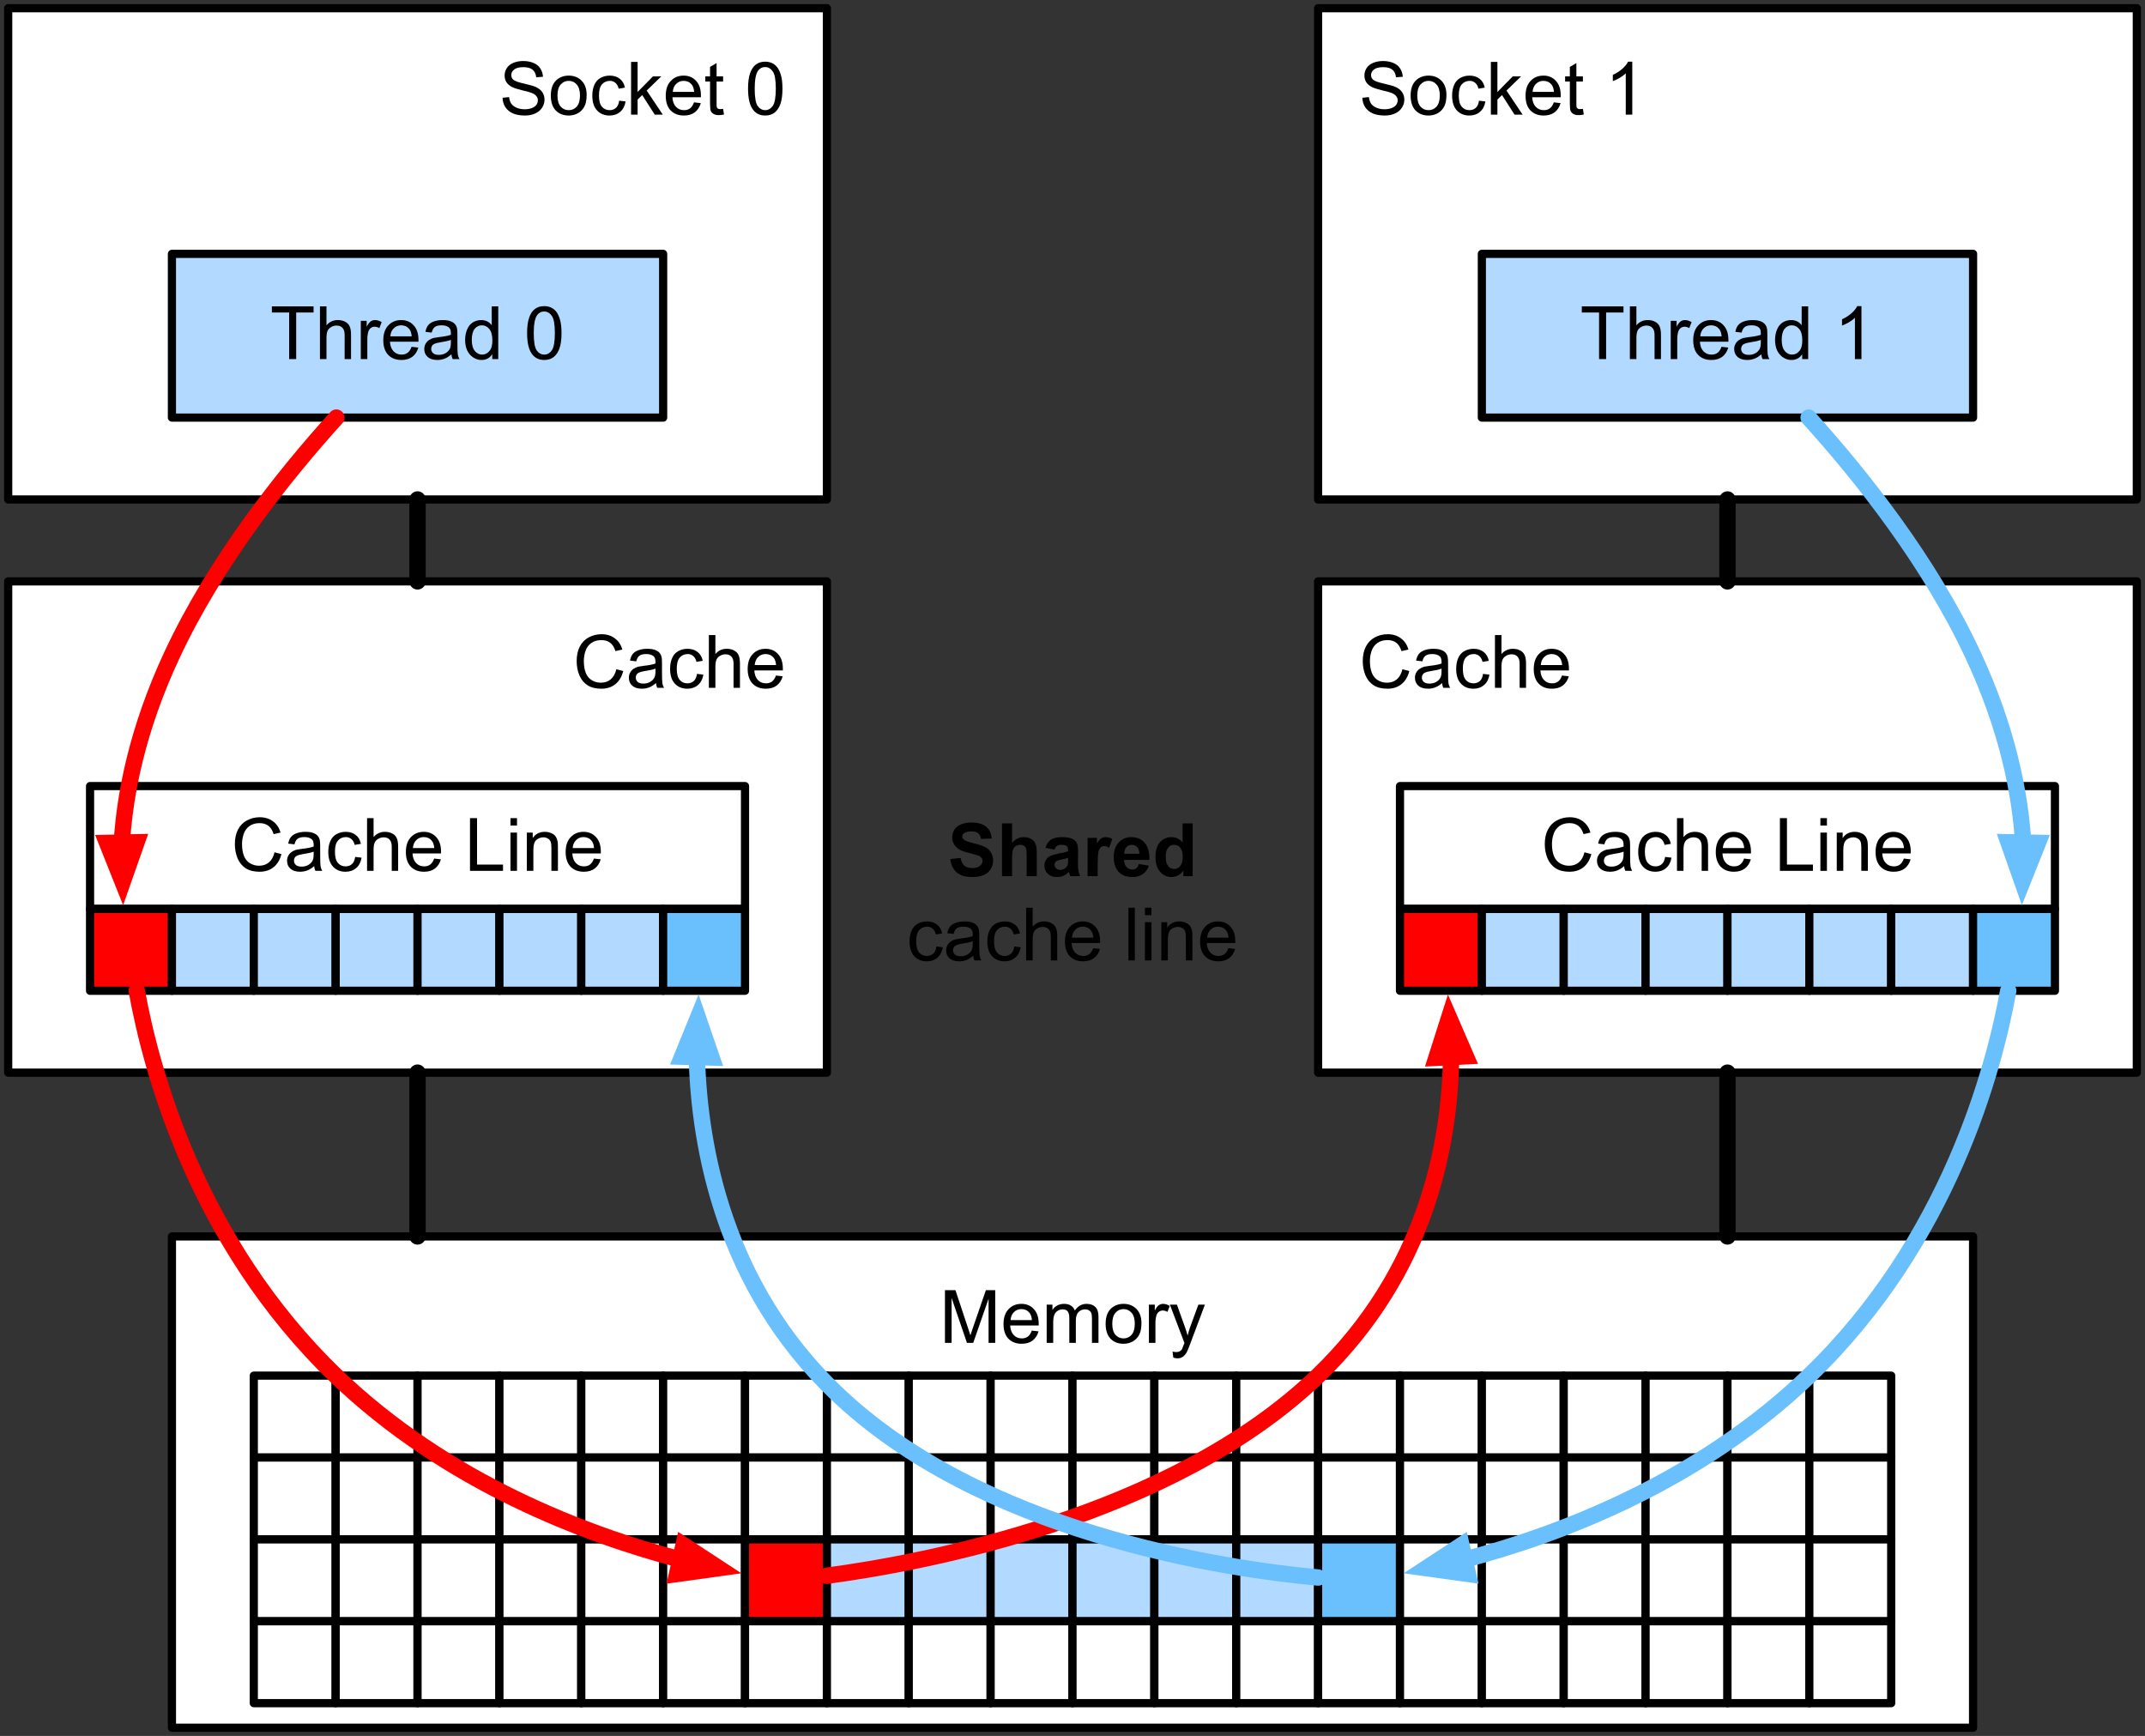<?xml version="1.0" encoding="UTF-8"?>
<svg xmlns="http://www.w3.org/2000/svg" xmlns:xlink="http://www.w3.org/1999/xlink" width="262pt" height="212pt" viewBox="0 0 262 212" version="1.1">
<rect x="0" y="0" width="262" height="212" fill="#333333" stroke="none"/>
<defs>
<g>
<symbol overflow="visible" id="glyph0-0">
<path style="stroke:none;" d="M 1.125 0 L 1.125 -5.625 L 5.625 -5.625 L 5.625 0 Z M 1.266 -0.141 L 5.484 -0.141 L 5.484 -5.484 L 1.266 -5.484 Z M 1.266 -0.141 "/>
</symbol>
<symbol overflow="visible" id="glyph0-1">
<path style="stroke:none;" d="M 0.406 -2.062 L 1.203 -2.141 C 1.242 -1.816 1.332 -1.551 1.469 -1.344 C 1.613 -1.133 1.832 -0.969 2.125 -0.844 C 2.414 -0.719 2.742 -0.656 3.109 -0.656 C 3.43 -0.656 3.719 -0.703 3.969 -0.797 C 4.219 -0.891 4.406 -1.02 4.531 -1.188 C 4.656 -1.363 4.719 -1.551 4.719 -1.75 C 4.719 -1.945 4.656 -2.117 4.531 -2.266 C 4.414 -2.422 4.223 -2.551 3.953 -2.656 C 3.785 -2.727 3.406 -2.832 2.812 -2.969 C 2.219 -3.113 1.801 -3.25 1.562 -3.375 C 1.258 -3.531 1.031 -3.727 0.875 -3.969 C 0.727 -4.207 0.656 -4.477 0.656 -4.781 C 0.656 -5.102 0.742 -5.406 0.922 -5.688 C 1.109 -5.969 1.379 -6.18 1.734 -6.328 C 2.086 -6.473 2.484 -6.547 2.922 -6.547 C 3.398 -6.547 3.82 -6.469 4.188 -6.312 C 4.551 -6.164 4.828 -5.941 5.016 -5.641 C 5.211 -5.336 5.32 -5 5.344 -4.625 L 4.516 -4.562 C 4.473 -4.969 4.328 -5.273 4.078 -5.484 C 3.828 -5.691 3.453 -5.797 2.953 -5.797 C 2.441 -5.797 2.066 -5.703 1.828 -5.516 C 1.586 -5.328 1.469 -5.098 1.469 -4.828 C 1.469 -4.598 1.551 -4.41 1.719 -4.266 C 1.883 -4.109 2.312 -3.953 3 -3.797 C 3.695 -3.641 4.176 -3.504 4.438 -3.391 C 4.812 -3.223 5.086 -3.004 5.266 -2.734 C 5.441 -2.473 5.531 -2.164 5.531 -1.812 C 5.531 -1.477 5.43 -1.156 5.234 -0.844 C 5.035 -0.539 4.754 -0.305 4.391 -0.141 C 4.023 0.023 3.613 0.109 3.156 0.109 C 2.57 0.109 2.082 0.023 1.688 -0.141 C 1.289 -0.316 0.977 -0.57 0.75 -0.906 C 0.531 -1.25 0.414 -1.633 0.406 -2.062 Z M 0.406 -2.062 "/>
</symbol>
<symbol overflow="visible" id="glyph0-2">
<path style="stroke:none;" d="M 0.297 -2.328 C 0.297 -3.191 0.535 -3.832 1.016 -4.25 C 1.422 -4.594 1.91 -4.766 2.484 -4.766 C 3.129 -4.766 3.656 -4.555 4.062 -4.141 C 4.469 -3.723 4.672 -3.145 4.672 -2.406 C 4.672 -1.801 4.578 -1.328 4.391 -0.984 C 4.211 -0.641 3.953 -0.367 3.609 -0.172 C 3.266 0.016 2.891 0.109 2.484 0.109 C 1.828 0.109 1.297 -0.098 0.891 -0.516 C 0.492 -0.941 0.297 -1.547 0.297 -2.328 Z M 1.109 -2.328 C 1.109 -1.734 1.238 -1.285 1.5 -0.984 C 1.758 -0.691 2.086 -0.547 2.484 -0.547 C 2.879 -0.547 3.207 -0.691 3.469 -0.984 C 3.727 -1.285 3.859 -1.742 3.859 -2.359 C 3.859 -2.93 3.727 -3.367 3.469 -3.672 C 3.207 -3.973 2.879 -4.125 2.484 -4.125 C 2.086 -4.125 1.758 -3.973 1.5 -3.672 C 1.238 -3.379 1.109 -2.93 1.109 -2.328 Z M 1.109 -2.328 "/>
</symbol>
<symbol overflow="visible" id="glyph0-3">
<path style="stroke:none;" d="M 3.641 -1.703 L 4.422 -1.609 C 4.336 -1.066 4.117 -0.645 3.766 -0.344 C 3.41 -0.039 2.977 0.109 2.469 0.109 C 1.832 0.109 1.32 -0.098 0.938 -0.516 C 0.551 -0.93 0.359 -1.531 0.359 -2.312 C 0.359 -2.82 0.441 -3.266 0.609 -3.641 C 0.773 -4.016 1.023 -4.297 1.359 -4.484 C 1.703 -4.672 2.078 -4.766 2.484 -4.766 C 2.984 -4.766 3.395 -4.633 3.719 -4.375 C 4.039 -4.125 4.25 -3.766 4.344 -3.297 L 3.578 -3.172 C 3.504 -3.484 3.375 -3.719 3.188 -3.875 C 3 -4.039 2.773 -4.125 2.516 -4.125 C 2.109 -4.125 1.781 -3.977 1.531 -3.688 C 1.289 -3.406 1.172 -2.957 1.172 -2.344 C 1.172 -1.707 1.289 -1.25 1.531 -0.969 C 1.77 -0.688 2.082 -0.547 2.469 -0.547 C 2.781 -0.547 3.039 -0.641 3.25 -0.828 C 3.457 -1.016 3.586 -1.305 3.641 -1.703 Z M 3.641 -1.703 "/>
</symbol>
<symbol overflow="visible" id="glyph0-4">
<path style="stroke:none;" d="M 0.594 0 L 0.594 -6.438 L 1.391 -6.438 L 1.391 -2.766 L 3.266 -4.672 L 4.281 -4.672 L 2.5 -2.938 L 4.469 0 L 3.484 0 L 1.953 -2.391 L 1.391 -1.844 L 1.391 0 Z M 0.594 0 "/>
</symbol>
<symbol overflow="visible" id="glyph0-5">
<path style="stroke:none;" d="M 3.781 -1.5 L 4.609 -1.406 C 4.473 -0.926 4.227 -0.551 3.875 -0.281 C 3.531 -0.02 3.086 0.109 2.547 0.109 C 1.867 0.109 1.328 -0.098 0.922 -0.516 C 0.523 -0.941 0.328 -1.535 0.328 -2.297 C 0.328 -3.078 0.531 -3.68 0.938 -4.109 C 1.344 -4.547 1.867 -4.766 2.516 -4.766 C 3.141 -4.766 3.645 -4.551 4.031 -4.125 C 4.426 -3.707 4.625 -3.113 4.625 -2.344 C 4.625 -2.289 4.625 -2.219 4.625 -2.125 L 1.141 -2.125 C 1.172 -1.613 1.316 -1.223 1.578 -0.953 C 1.836 -0.68 2.164 -0.547 2.562 -0.547 C 2.852 -0.547 3.098 -0.617 3.297 -0.766 C 3.504 -0.922 3.664 -1.164 3.781 -1.5 Z M 1.188 -2.781 L 3.797 -2.781 C 3.766 -3.176 3.664 -3.473 3.5 -3.672 C 3.25 -3.973 2.922 -4.125 2.516 -4.125 C 2.148 -4.125 1.844 -4 1.594 -3.75 C 1.352 -3.508 1.219 -3.188 1.188 -2.781 Z M 1.188 -2.781 "/>
</symbol>
<symbol overflow="visible" id="glyph0-6">
<path style="stroke:none;" d="M 2.328 -0.703 L 2.438 -0.016 C 2.207 0.035 2.008 0.062 1.844 0.062 C 1.551 0.062 1.328 0.016 1.172 -0.078 C 1.016 -0.172 0.898 -0.289 0.828 -0.438 C 0.766 -0.582 0.734 -0.891 0.734 -1.359 L 0.734 -4.047 L 0.156 -4.047 L 0.156 -4.672 L 0.734 -4.672 L 0.734 -5.828 L 1.531 -6.297 L 1.531 -4.672 L 2.328 -4.672 L 2.328 -4.047 L 1.531 -4.047 L 1.531 -1.328 C 1.531 -1.098 1.539 -0.953 1.562 -0.891 C 1.594 -0.828 1.641 -0.773 1.703 -0.734 C 1.766 -0.691 1.852 -0.672 1.969 -0.672 C 2.062 -0.672 2.18 -0.68 2.328 -0.703 Z M 2.328 -0.703 "/>
</symbol>
<symbol overflow="visible" id="glyph0-7">
<path style="stroke:none;" d="M 0.375 -3.172 C 0.375 -3.93 0.453 -4.547 0.609 -5.016 C 0.766 -5.484 0.992 -5.844 1.297 -6.094 C 1.609 -6.344 2 -6.469 2.469 -6.469 C 2.82 -6.469 3.129 -6.395 3.391 -6.25 C 3.648 -6.113 3.863 -5.914 4.031 -5.656 C 4.195 -5.395 4.328 -5.078 4.422 -4.703 C 4.523 -4.328 4.578 -3.816 4.578 -3.172 C 4.578 -2.422 4.5 -1.812 4.344 -1.344 C 4.188 -0.883 3.953 -0.523 3.641 -0.266 C 3.336 -0.016 2.945 0.109 2.469 0.109 C 1.852 0.109 1.367 -0.113 1.016 -0.562 C 0.586 -1.094 0.375 -1.961 0.375 -3.172 Z M 1.188 -3.172 C 1.188 -2.117 1.305 -1.414 1.547 -1.062 C 1.797 -0.719 2.102 -0.547 2.469 -0.547 C 2.832 -0.547 3.141 -0.719 3.391 -1.062 C 3.641 -1.414 3.766 -2.117 3.766 -3.172 C 3.766 -4.234 3.641 -4.938 3.391 -5.281 C 3.141 -5.633 2.832 -5.812 2.469 -5.812 C 2.102 -5.812 1.812 -5.66 1.594 -5.359 C 1.32 -4.961 1.188 -4.234 1.188 -3.172 Z M 1.188 -3.172 "/>
</symbol>
<symbol overflow="visible" id="glyph0-8">
<path style="stroke:none;" d="M 3.359 0 L 2.562 0 L 2.562 -5.047 C 2.375 -4.859 2.125 -4.672 1.812 -4.484 C 1.5 -4.305 1.223 -4.176 0.984 -4.094 L 0.984 -4.859 C 1.422 -5.055 1.805 -5.301 2.141 -5.594 C 2.473 -5.895 2.707 -6.188 2.844 -6.469 L 3.359 -6.469 Z M 3.359 0 "/>
</symbol>
<symbol overflow="visible" id="glyph0-9">
<path style="stroke:none;" d="M 2.328 0 L 2.328 -5.688 L 0.219 -5.688 L 0.219 -6.438 L 5.312 -6.438 L 5.312 -5.688 L 3.188 -5.688 L 3.188 0 Z M 2.328 0 "/>
</symbol>
<symbol overflow="visible" id="glyph0-10">
<path style="stroke:none;" d="M 0.594 0 L 0.594 -6.438 L 1.391 -6.438 L 1.391 -4.125 C 1.754 -4.551 2.219 -4.766 2.781 -4.766 C 3.125 -4.766 3.422 -4.695 3.672 -4.562 C 3.93 -4.426 4.113 -4.238 4.219 -4 C 4.332 -3.758 4.391 -3.41 4.391 -2.953 L 4.391 0 L 3.609 0 L 3.609 -2.953 C 3.609 -3.348 3.52 -3.633 3.344 -3.812 C 3.176 -4 2.938 -4.094 2.625 -4.094 C 2.383 -4.094 2.16 -4.031 1.953 -3.906 C 1.742 -3.789 1.598 -3.629 1.516 -3.422 C 1.43 -3.211 1.391 -2.922 1.391 -2.547 L 1.391 0 Z M 0.594 0 "/>
</symbol>
<symbol overflow="visible" id="glyph0-11">
<path style="stroke:none;" d="M 0.578 0 L 0.578 -4.672 L 1.297 -4.672 L 1.297 -3.953 C 1.473 -4.285 1.641 -4.504 1.797 -4.609 C 1.953 -4.711 2.125 -4.766 2.312 -4.766 C 2.57 -4.766 2.844 -4.68 3.125 -4.516 L 2.844 -3.781 C 2.656 -3.895 2.461 -3.953 2.266 -3.953 C 2.098 -3.953 1.941 -3.898 1.797 -3.797 C 1.66 -3.691 1.562 -3.547 1.5 -3.359 C 1.414 -3.078 1.375 -2.77 1.375 -2.438 L 1.375 0 Z M 0.578 0 "/>
</symbol>
<symbol overflow="visible" id="glyph0-12">
<path style="stroke:none;" d="M 3.641 -0.578 C 3.348 -0.328 3.066 -0.148 2.797 -0.047 C 2.523 0.055 2.234 0.109 1.922 0.109 C 1.41 0.109 1.016 -0.016 0.734 -0.266 C 0.461 -0.516 0.328 -0.836 0.328 -1.234 C 0.328 -1.461 0.379 -1.672 0.484 -1.859 C 0.586 -2.047 0.723 -2.195 0.891 -2.312 C 1.055 -2.426 1.242 -2.516 1.453 -2.578 C 1.609 -2.609 1.844 -2.645 2.156 -2.688 C 2.801 -2.758 3.273 -2.852 3.578 -2.969 C 3.578 -3.07 3.578 -3.141 3.578 -3.172 C 3.578 -3.492 3.504 -3.719 3.359 -3.844 C 3.148 -4.031 2.848 -4.125 2.453 -4.125 C 2.078 -4.125 1.801 -4.055 1.625 -3.922 C 1.445 -3.797 1.316 -3.566 1.234 -3.234 L 0.469 -3.328 C 0.531 -3.66 0.641 -3.926 0.797 -4.125 C 0.961 -4.332 1.195 -4.488 1.5 -4.594 C 1.812 -4.707 2.164 -4.766 2.562 -4.766 C 2.969 -4.766 3.289 -4.719 3.531 -4.625 C 3.781 -4.531 3.961 -4.41 4.078 -4.266 C 4.203 -4.129 4.285 -3.953 4.328 -3.734 C 4.359 -3.598 4.375 -3.359 4.375 -3.016 L 4.375 -1.953 C 4.375 -1.223 4.391 -0.758 4.422 -0.562 C 4.453 -0.363 4.52 -0.176 4.625 0 L 3.797 0 C 3.711 -0.164 3.66 -0.359 3.641 -0.578 Z M 3.578 -2.344 C 3.285 -2.227 2.852 -2.129 2.281 -2.047 C 1.957 -1.992 1.727 -1.938 1.594 -1.875 C 1.457 -1.82 1.352 -1.738 1.281 -1.625 C 1.207 -1.508 1.172 -1.383 1.172 -1.25 C 1.172 -1.039 1.25 -0.863 1.406 -0.719 C 1.562 -0.582 1.797 -0.516 2.109 -0.516 C 2.41 -0.516 2.68 -0.582 2.922 -0.719 C 3.16 -0.852 3.336 -1.035 3.453 -1.266 C 3.535 -1.441 3.578 -1.703 3.578 -2.047 Z M 3.578 -2.344 "/>
</symbol>
<symbol overflow="visible" id="glyph0-13">
<path style="stroke:none;" d="M 3.625 0 L 3.625 -0.594 C 3.32 -0.125 2.883 0.109 2.312 0.109 C 1.945 0.109 1.609 0.004 1.297 -0.203 C 0.984 -0.41 0.738 -0.695 0.562 -1.062 C 0.395 -1.426 0.312 -1.848 0.312 -2.328 C 0.312 -2.797 0.391 -3.219 0.547 -3.594 C 0.703 -3.977 0.93 -4.27 1.234 -4.469 C 1.547 -4.664 1.895 -4.766 2.281 -4.766 C 2.562 -4.766 2.812 -4.707 3.031 -4.594 C 3.25 -4.477 3.426 -4.32 3.562 -4.125 L 3.562 -6.438 L 4.359 -6.438 L 4.359 0 Z M 1.125 -2.328 C 1.125 -1.734 1.25 -1.285 1.5 -0.984 C 1.75 -0.691 2.047 -0.547 2.391 -0.547 C 2.734 -0.547 3.023 -0.688 3.266 -0.969 C 3.516 -1.25 3.641 -1.68 3.641 -2.266 C 3.641 -2.898 3.516 -3.367 3.266 -3.672 C 3.016 -3.973 2.711 -4.125 2.359 -4.125 C 2.004 -4.125 1.707 -3.977 1.469 -3.688 C 1.238 -3.395 1.125 -2.941 1.125 -2.328 Z M 1.125 -2.328 "/>
</symbol>
<symbol overflow="visible" id="glyph0-14">
<path style="stroke:none;" d=""/>
</symbol>
<symbol overflow="visible" id="glyph0-15">
<path style="stroke:none;" d="M 5.297 -2.266 L 6.141 -2.047 C 5.961 -1.348 5.641 -0.812 5.172 -0.438 C 4.711 -0.07 4.145 0.109 3.469 0.109 C 2.781 0.109 2.219 -0.031 1.781 -0.312 C 1.344 -0.594 1.008 -1 0.781 -1.531 C 0.562 -2.07 0.453 -2.648 0.453 -3.266 C 0.453 -3.941 0.578 -4.531 0.828 -5.031 C 1.086 -5.531 1.453 -5.906 1.922 -6.156 C 2.398 -6.414 2.922 -6.547 3.484 -6.547 C 4.129 -6.547 4.672 -6.379 5.109 -6.047 C 5.555 -5.723 5.863 -5.266 6.031 -4.672 L 5.188 -4.484 C 5.039 -4.953 4.828 -5.289 4.547 -5.5 C 4.266 -5.719 3.906 -5.828 3.469 -5.828 C 2.977 -5.828 2.566 -5.707 2.234 -5.469 C 1.898 -5.227 1.664 -4.906 1.531 -4.5 C 1.395 -4.102 1.328 -3.695 1.328 -3.281 C 1.328 -2.727 1.406 -2.242 1.562 -1.828 C 1.727 -1.422 1.977 -1.117 2.312 -0.922 C 2.645 -0.723 3.008 -0.625 3.406 -0.625 C 3.883 -0.625 4.285 -0.758 4.609 -1.031 C 4.941 -1.312 5.172 -1.723 5.297 -2.266 Z M 5.297 -2.266 "/>
</symbol>
<symbol overflow="visible" id="glyph0-16">
<path style="stroke:none;" d="M 0.656 0 L 0.656 -6.438 L 1.516 -6.438 L 1.516 -0.766 L 4.688 -0.766 L 4.688 0 Z M 0.656 0 "/>
</symbol>
<symbol overflow="visible" id="glyph0-17">
<path style="stroke:none;" d="M 0.594 -5.531 L 0.594 -6.438 L 1.391 -6.438 L 1.391 -5.531 Z M 0.594 0 L 0.594 -4.672 L 1.391 -4.672 L 1.391 0 Z M 0.594 0 "/>
</symbol>
<symbol overflow="visible" id="glyph0-18">
<path style="stroke:none;" d="M 0.594 0 L 0.594 -4.672 L 1.312 -4.672 L 1.312 -4 C 1.645 -4.508 2.141 -4.766 2.797 -4.766 C 3.078 -4.766 3.332 -4.711 3.562 -4.609 C 3.801 -4.516 3.977 -4.383 4.094 -4.219 C 4.207 -4.062 4.289 -3.867 4.344 -3.641 C 4.375 -3.492 4.391 -3.238 4.391 -2.875 L 4.391 0 L 3.594 0 L 3.594 -2.844 C 3.594 -3.164 3.562 -3.406 3.5 -3.562 C 3.438 -3.719 3.328 -3.844 3.172 -3.938 C 3.016 -4.039 2.832 -4.094 2.625 -4.094 C 2.289 -4.094 2 -3.984 1.75 -3.766 C 1.508 -3.555 1.391 -3.148 1.391 -2.547 L 1.391 0 Z M 0.594 0 "/>
</symbol>
<symbol overflow="visible" id="glyph0-19">
<path style="stroke:none;" d="M 0.672 0 L 0.672 -6.438 L 1.953 -6.438 L 3.469 -1.875 C 3.613 -1.457 3.719 -1.141 3.781 -0.922 C 3.852 -1.16 3.969 -1.504 4.125 -1.953 L 5.672 -6.438 L 6.812 -6.438 L 6.812 0 L 6 0 L 6 -5.391 L 4.125 0 L 3.359 0 L 1.484 -5.484 L 1.484 0 Z M 0.672 0 "/>
</symbol>
<symbol overflow="visible" id="glyph0-20">
<path style="stroke:none;" d="M 0.594 0 L 0.594 -4.672 L 1.297 -4.672 L 1.297 -4.016 C 1.441 -4.242 1.633 -4.426 1.875 -4.562 C 2.125 -4.695 2.406 -4.766 2.719 -4.766 C 3.062 -4.766 3.344 -4.691 3.562 -4.547 C 3.781 -4.41 3.938 -4.211 4.031 -3.953 C 4.406 -4.492 4.883 -4.766 5.469 -4.766 C 5.938 -4.766 6.297 -4.633 6.547 -4.375 C 6.797 -4.125 6.922 -3.734 6.922 -3.203 L 6.922 0 L 6.125 0 L 6.125 -2.938 C 6.125 -3.258 6.098 -3.488 6.047 -3.625 C 6.004 -3.758 5.914 -3.867 5.781 -3.953 C 5.645 -4.047 5.484 -4.094 5.297 -4.094 C 4.973 -4.094 4.703 -3.984 4.484 -3.766 C 4.266 -3.547 4.156 -3.195 4.156 -2.719 L 4.156 0 L 3.359 0 L 3.359 -3.031 C 3.359 -3.383 3.297 -3.648 3.172 -3.828 C 3.047 -4.004 2.836 -4.094 2.547 -4.094 C 2.316 -4.094 2.109 -4.031 1.922 -3.906 C 1.734 -3.789 1.598 -3.617 1.516 -3.391 C 1.43 -3.172 1.391 -2.848 1.391 -2.422 L 1.391 0 Z M 0.594 0 "/>
</symbol>
<symbol overflow="visible" id="glyph0-21">
<path style="stroke:none;" d="M 0.562 1.797 L 0.469 1.062 C 0.645 1.102 0.797 1.125 0.922 1.125 C 1.098 1.125 1.238 1.094 1.344 1.031 C 1.445 0.977 1.535 0.898 1.609 0.797 C 1.648 0.711 1.727 0.516 1.844 0.203 C 1.863 0.16 1.891 0.098 1.922 0.016 L 0.141 -4.672 L 1 -4.672 L 1.969 -1.969 C 2.094 -1.625 2.207 -1.266 2.312 -0.891 C 2.395 -1.242 2.5 -1.598 2.625 -1.953 L 3.625 -4.672 L 4.422 -4.672 L 2.641 0.078 C 2.453 0.586 2.305 0.941 2.203 1.141 C 2.055 1.398 1.895 1.586 1.719 1.703 C 1.539 1.828 1.32 1.891 1.062 1.891 C 0.914 1.891 0.75 1.859 0.562 1.797 Z M 0.562 1.797 "/>
</symbol>
<symbol overflow="visible" id="glyph0-22">
<path style="stroke:none;" d="M 0.578 0 L 0.578 -6.438 L 1.359 -6.438 L 1.359 0 Z M 0.578 0 "/>
</symbol>
<symbol overflow="visible" id="glyph1-0">
<path style="stroke:none;" d="M 1.125 0 L 1.125 -5.625 L 5.625 -5.625 L 5.625 0 Z M 1.266 -0.141 L 5.484 -0.141 L 5.484 -5.484 L 1.266 -5.484 Z M 1.266 -0.141 "/>
</symbol>
<symbol overflow="visible" id="glyph1-1">
<path style="stroke:none;" d="M 0.328 -2.094 L 1.594 -2.219 C 1.664 -1.789 1.816 -1.477 2.047 -1.281 C 2.285 -1.082 2.602 -0.984 3 -0.984 C 3.414 -0.984 3.727 -1.07 3.938 -1.25 C 4.156 -1.426 4.266 -1.633 4.266 -1.875 C 4.266 -2.02 4.219 -2.145 4.125 -2.25 C 4.039 -2.363 3.883 -2.461 3.656 -2.547 C 3.508 -2.598 3.164 -2.691 2.625 -2.828 C 1.926 -2.992 1.438 -3.203 1.156 -3.453 C 0.758 -3.805 0.562 -4.238 0.562 -4.75 C 0.562 -5.082 0.648 -5.391 0.828 -5.672 C 1.016 -5.961 1.285 -6.18 1.641 -6.328 C 1.992 -6.473 2.414 -6.547 2.906 -6.547 C 3.719 -6.547 4.328 -6.367 4.734 -6.016 C 5.141 -5.66 5.352 -5.188 5.375 -4.594 L 4.078 -4.547 C 4.023 -4.879 3.906 -5.113 3.719 -5.25 C 3.539 -5.395 3.266 -5.469 2.891 -5.469 C 2.516 -5.469 2.223 -5.395 2.016 -5.25 C 1.867 -5.145 1.797 -5.008 1.797 -4.844 C 1.797 -4.688 1.863 -4.555 2 -4.453 C 2.156 -4.316 2.551 -4.172 3.188 -4.016 C 3.82 -3.867 4.289 -3.711 4.594 -3.547 C 4.895 -3.391 5.129 -3.172 5.297 -2.891 C 5.473 -2.617 5.562 -2.281 5.562 -1.875 C 5.562 -1.508 5.457 -1.164 5.25 -0.844 C 5.051 -0.52 4.766 -0.281 4.391 -0.125 C 4.016 0.031 3.547 0.109 2.984 0.109 C 2.172 0.109 1.547 -0.078 1.109 -0.453 C 0.672 -0.828 0.41 -1.375 0.328 -2.094 Z M 0.328 -2.094 "/>
</symbol>
<symbol overflow="visible" id="glyph1-2">
<path style="stroke:none;" d="M 1.875 -6.438 L 1.875 -4.078 C 2.27 -4.535 2.75 -4.766 3.312 -4.766 C 3.594 -4.766 3.848 -4.711 4.078 -4.609 C 4.305 -4.504 4.477 -4.367 4.594 -4.203 C 4.707 -4.047 4.785 -3.863 4.828 -3.656 C 4.867 -3.457 4.891 -3.148 4.891 -2.734 L 4.891 0 L 3.656 0 L 3.656 -2.469 C 3.656 -2.957 3.629 -3.266 3.578 -3.391 C 3.535 -3.523 3.453 -3.629 3.328 -3.703 C 3.211 -3.785 3.066 -3.828 2.891 -3.828 C 2.68 -3.828 2.492 -3.773 2.328 -3.672 C 2.172 -3.578 2.055 -3.426 1.984 -3.219 C 1.91 -3.02 1.875 -2.727 1.875 -2.344 L 1.875 0 L 0.641 0 L 0.641 -6.438 Z M 1.875 -6.438 "/>
</symbol>
<symbol overflow="visible" id="glyph1-3">
<path style="stroke:none;" d="M 1.562 -3.25 L 0.453 -3.453 C 0.578 -3.898 0.789 -4.227 1.094 -4.438 C 1.406 -4.656 1.863 -4.766 2.469 -4.766 C 3.02 -4.766 3.43 -4.695 3.703 -4.562 C 3.973 -4.438 4.16 -4.273 4.266 -4.078 C 4.379 -3.879 4.438 -3.508 4.438 -2.969 L 4.422 -1.531 C 4.422 -1.125 4.441 -0.82 4.484 -0.625 C 4.523 -0.426 4.598 -0.219 4.703 0 L 3.484 0 C 3.453 -0.082 3.41 -0.203 3.359 -0.359 C 3.336 -0.43 3.32 -0.484 3.312 -0.516 C 3.102 -0.305 2.879 -0.148 2.641 -0.047 C 2.398 0.055 2.145 0.109 1.875 0.109 C 1.395 0.109 1.016 -0.02 0.734 -0.281 C 0.461 -0.539 0.328 -0.875 0.328 -1.281 C 0.328 -1.539 0.391 -1.773 0.516 -1.984 C 0.641 -2.191 0.812 -2.348 1.031 -2.453 C 1.258 -2.566 1.586 -2.664 2.016 -2.75 C 2.598 -2.852 3 -2.953 3.219 -3.047 L 3.219 -3.172 C 3.219 -3.41 3.16 -3.578 3.047 -3.672 C 2.93 -3.773 2.707 -3.828 2.375 -3.828 C 2.156 -3.828 1.984 -3.781 1.859 -3.688 C 1.742 -3.602 1.645 -3.457 1.562 -3.25 Z M 3.219 -2.234 C 3.062 -2.18 2.812 -2.117 2.469 -2.047 C 2.125 -1.973 1.898 -1.906 1.797 -1.844 C 1.641 -1.727 1.562 -1.582 1.562 -1.406 C 1.562 -1.227 1.625 -1.078 1.75 -0.953 C 1.875 -0.828 2.035 -0.766 2.234 -0.766 C 2.461 -0.766 2.676 -0.836 2.875 -0.984 C 3.031 -1.098 3.129 -1.234 3.172 -1.391 C 3.203 -1.492 3.219 -1.695 3.219 -2 Z M 3.219 -2.234 "/>
</symbol>
<symbol overflow="visible" id="glyph1-4">
<path style="stroke:none;" d="M 1.828 0 L 0.594 0 L 0.594 -4.672 L 1.734 -4.672 L 1.734 -4 C 1.93 -4.312 2.109 -4.516 2.266 -4.609 C 2.422 -4.711 2.598 -4.766 2.797 -4.766 C 3.078 -4.766 3.348 -4.691 3.609 -4.547 L 3.234 -3.469 C 3.023 -3.602 2.832 -3.672 2.656 -3.672 C 2.477 -3.672 2.328 -3.617 2.203 -3.516 C 2.086 -3.422 1.992 -3.25 1.922 -3 C 1.859 -2.75 1.828 -2.227 1.828 -1.438 Z M 1.828 0 "/>
</symbol>
<symbol overflow="visible" id="glyph1-5">
<path style="stroke:none;" d="M 3.344 -1.484 L 4.578 -1.281 C 4.422 -0.832 4.172 -0.488 3.828 -0.25 C 3.484 -0.008 3.055 0.109 2.547 0.109 C 1.734 0.109 1.133 -0.156 0.75 -0.688 C 0.438 -1.113 0.281 -1.648 0.281 -2.297 C 0.281 -3.066 0.484 -3.672 0.891 -4.109 C 1.297 -4.547 1.805 -4.766 2.422 -4.766 C 3.117 -4.766 3.664 -4.535 4.062 -4.078 C 4.469 -3.617 4.66 -2.922 4.641 -1.984 L 1.547 -1.984 C 1.555 -1.609 1.656 -1.316 1.844 -1.109 C 2.039 -0.91 2.281 -0.812 2.562 -0.812 C 2.758 -0.812 2.922 -0.863 3.047 -0.969 C 3.18 -1.082 3.281 -1.254 3.344 -1.484 Z M 3.422 -2.734 C 3.41 -3.086 3.316 -3.359 3.141 -3.547 C 2.961 -3.734 2.75 -3.828 2.5 -3.828 C 2.227 -3.828 2.004 -3.727 1.828 -3.531 C 1.648 -3.332 1.566 -3.066 1.578 -2.734 Z M 3.422 -2.734 "/>
</symbol>
<symbol overflow="visible" id="glyph1-6">
<path style="stroke:none;" d="M 4.922 0 L 3.781 0 L 3.781 -0.688 C 3.594 -0.414 3.367 -0.211 3.109 -0.078 C 2.848 0.047 2.586 0.109 2.328 0.109 C 1.785 0.109 1.32 -0.102 0.938 -0.531 C 0.562 -0.969 0.375 -1.57 0.375 -2.344 C 0.375 -3.133 0.555 -3.734 0.922 -4.141 C 1.297 -4.555 1.77 -4.766 2.344 -4.766 C 2.863 -4.766 3.312 -4.551 3.688 -4.125 L 3.688 -6.438 L 4.922 -6.438 Z M 1.625 -2.438 C 1.625 -1.938 1.695 -1.578 1.844 -1.359 C 2.039 -1.035 2.316 -0.875 2.672 -0.875 C 2.953 -0.875 3.191 -0.992 3.391 -1.234 C 3.598 -1.473 3.703 -1.832 3.703 -2.312 C 3.703 -2.852 3.602 -3.238 3.406 -3.469 C 3.207 -3.707 2.957 -3.828 2.656 -3.828 C 2.363 -3.828 2.117 -3.707 1.922 -3.469 C 1.723 -3.238 1.625 -2.895 1.625 -2.438 Z M 1.625 -2.438 "/>
</symbol>
</g>
</defs>
<g id="surface1">
<path style="fill-rule:nonzero;fill:rgb(100%,100%,100%);fill-opacity:1;stroke-width:1;stroke-linecap:round;stroke-linejoin:round;stroke:rgb(0%,0%,0%);stroke-opacity:1;stroke-miterlimit:10;" d="M 36 169 L 136 169 L 136 229 L 36 229 Z M 36 169 " transform="matrix(1,0,0,1,-35,-168)"/>
<g style="fill:rgb(0%,0%,0%);fill-opacity:1;">
  <use xlink:href="#glyph0-1" x="60.98" y="14"/>
  <use xlink:href="#glyph0-2" x="66.983" y="14"/>
</g>
<g style="fill:rgb(0%,0%,0%);fill-opacity:1;">
  <use xlink:href="#glyph0-3" x="71.989" y="14"/>
  <use xlink:href="#glyph0-4" x="76.489" y="14"/>
  <use xlink:href="#glyph0-5" x="80.989" y="14"/>
</g>
<g style="fill:rgb(0%,0%,0%);fill-opacity:1;">
  <use xlink:href="#glyph0-6" x="85.995" y="14"/>
</g>
<g style="fill:rgb(0%,0%,0%);fill-opacity:1;">
  <use xlink:href="#glyph0-7" x="90.995" y="14"/>
</g>
<path style="fill-rule:nonzero;fill:rgb(100%,100%,100%);fill-opacity:1;stroke-width:1;stroke-linecap:round;stroke-linejoin:round;stroke:rgb(0%,0%,0%);stroke-opacity:1;stroke-miterlimit:10;" d="M 196 169 L 296 169 L 296 229 L 196 229 Z M 196 169 " transform="matrix(1,0,0,1,-35,-168)"/>
<g style="fill:rgb(0%,0%,0%);fill-opacity:1;">
  <use xlink:href="#glyph0-1" x="166" y="14"/>
  <use xlink:href="#glyph0-2" x="172.003" y="14"/>
</g>
<g style="fill:rgb(0%,0%,0%);fill-opacity:1;">
  <use xlink:href="#glyph0-3" x="177.009" y="14"/>
  <use xlink:href="#glyph0-4" x="181.509" y="14"/>
  <use xlink:href="#glyph0-5" x="186.009" y="14"/>
</g>
<g style="fill:rgb(0%,0%,0%);fill-opacity:1;">
  <use xlink:href="#glyph0-6" x="191.015" y="14"/>
</g>
<g style="fill:rgb(0%,0%,0%);fill-opacity:1;">
  <use xlink:href="#glyph0-8" x="196.015" y="14"/>
</g>
<path style="fill-rule:nonzero;fill:rgb(69.804%,85.098%,100%);fill-opacity:1;stroke-width:1;stroke-linecap:round;stroke-linejoin:round;stroke:rgb(0%,0%,0%);stroke-opacity:1;stroke-miterlimit:10;" d="M 56 199 L 116 199 L 116 219 L 56 219 Z M 56 199 " transform="matrix(1,0,0,1,-35,-168)"/>
<g style="fill:rgb(0%,0%,0%);fill-opacity:1;">
  <use xlink:href="#glyph0-9" x="32.989" y="43.853"/>
</g>
<g style="fill:rgb(0%,0%,0%);fill-opacity:1;">
  <use xlink:href="#glyph0-10" x="38.486" y="43.853"/>
</g>
<g style="fill:rgb(0%,0%,0%);fill-opacity:1;">
  <use xlink:href="#glyph0-11" x="43.492" y="43.853"/>
  <use xlink:href="#glyph0-5" x="46.489" y="43.853"/>
</g>
<g style="fill:rgb(0%,0%,0%);fill-opacity:1;">
  <use xlink:href="#glyph0-12" x="51.495" y="43.853"/>
</g>
<g style="fill:rgb(0%,0%,0%);fill-opacity:1;">
  <use xlink:href="#glyph0-13" x="56.501" y="43.853"/>
</g>
<g style="fill:rgb(0%,0%,0%);fill-opacity:1;">
  <use xlink:href="#glyph0-14" x="61.506" y="43.853"/>
</g>
<g style="fill:rgb(0%,0%,0%);fill-opacity:1;">
  <use xlink:href="#glyph0-7" x="64.007" y="43.853"/>
</g>
<path style="fill-rule:nonzero;fill:rgb(69.804%,85.098%,100%);fill-opacity:1;stroke-width:1;stroke-linecap:round;stroke-linejoin:round;stroke:rgb(0%,0%,0%);stroke-opacity:1;stroke-miterlimit:10;" d="M 216 199 L 276 199 L 276 219 L 216 219 Z M 216 199 " transform="matrix(1,0,0,1,-35,-168)"/>
<g style="fill:rgb(0%,0%,0%);fill-opacity:1;">
  <use xlink:href="#glyph0-9" x="192.989" y="43.853"/>
</g>
<g style="fill:rgb(0%,0%,0%);fill-opacity:1;">
  <use xlink:href="#glyph0-10" x="198.486" y="43.853"/>
</g>
<g style="fill:rgb(0%,0%,0%);fill-opacity:1;">
  <use xlink:href="#glyph0-11" x="203.492" y="43.853"/>
  <use xlink:href="#glyph0-5" x="206.489" y="43.853"/>
</g>
<g style="fill:rgb(0%,0%,0%);fill-opacity:1;">
  <use xlink:href="#glyph0-12" x="211.495" y="43.853"/>
</g>
<g style="fill:rgb(0%,0%,0%);fill-opacity:1;">
  <use xlink:href="#glyph0-13" x="216.501" y="43.853"/>
</g>
<g style="fill:rgb(0%,0%,0%);fill-opacity:1;">
  <use xlink:href="#glyph0-14" x="221.506" y="43.853"/>
</g>
<g style="fill:rgb(0%,0%,0%);fill-opacity:1;">
  <use xlink:href="#glyph0-8" x="224.007" y="43.853"/>
</g>
<path style="fill-rule:nonzero;fill:rgb(100%,100%,100%);fill-opacity:1;stroke-width:1;stroke-linecap:round;stroke-linejoin:round;stroke:rgb(0%,0%,0%);stroke-opacity:1;stroke-miterlimit:10;" d="M 36 239 L 136 239 L 136 299 L 36 299 Z M 36 239 " transform="matrix(1,0,0,1,-35,-168)"/>
<g style="fill:rgb(0%,0%,0%);fill-opacity:1;">
  <use xlink:href="#glyph0-15" x="69.984" y="84"/>
</g>
<g style="fill:rgb(0%,0%,0%);fill-opacity:1;">
  <use xlink:href="#glyph0-12" x="76.484" y="84"/>
</g>
<g style="fill:rgb(0%,0%,0%);fill-opacity:1;">
  <use xlink:href="#glyph0-3" x="81.49" y="84"/>
  <use xlink:href="#glyph0-10" x="85.99" y="84"/>
</g>
<g style="fill:rgb(0%,0%,0%);fill-opacity:1;">
  <use xlink:href="#glyph0-5" x="90.996" y="84"/>
</g>
<path style="fill-rule:nonzero;fill:rgb(100%,100%,100%);fill-opacity:1;stroke-width:1;stroke-linecap:round;stroke-linejoin:round;stroke:rgb(0%,0%,0%);stroke-opacity:1;stroke-miterlimit:10;" d="M 196 239 L 296 239 L 296 299 L 196 299 Z M 196 239 " transform="matrix(1,0,0,1,-35,-168)"/>
<g style="fill:rgb(0%,0%,0%);fill-opacity:1;">
  <use xlink:href="#glyph0-15" x="166" y="84"/>
</g>
<g style="fill:rgb(0%,0%,0%);fill-opacity:1;">
  <use xlink:href="#glyph0-12" x="172.5" y="84"/>
</g>
<g style="fill:rgb(0%,0%,0%);fill-opacity:1;">
  <use xlink:href="#glyph0-3" x="177.506" y="84"/>
  <use xlink:href="#glyph0-10" x="182.006" y="84"/>
</g>
<g style="fill:rgb(0%,0%,0%);fill-opacity:1;">
  <use xlink:href="#glyph0-5" x="187.011" y="84"/>
</g>
<path style="fill-rule:nonzero;fill:rgb(100%,0%,0%);fill-opacity:1;stroke-width:1;stroke-linecap:round;stroke-linejoin:round;stroke:rgb(0%,0%,0%);stroke-opacity:1;stroke-miterlimit:10;" d="M 46 279 L 56 279 L 56 289 L 46 289 Z M 46 279 " transform="matrix(1,0,0,1,-35,-168)"/>
<path style="fill-rule:nonzero;fill:rgb(69.804%,85.098%,100%);fill-opacity:1;stroke-width:1;stroke-linecap:round;stroke-linejoin:round;stroke:rgb(0%,0%,0%);stroke-opacity:1;stroke-miterlimit:10;" d="M 56 279 L 66 279 L 66 289 L 56 289 Z M 56 279 " transform="matrix(1,0,0,1,-35,-168)"/>
<path style="fill-rule:nonzero;fill:rgb(69.804%,85.098%,100%);fill-opacity:1;stroke-width:1;stroke-linecap:round;stroke-linejoin:round;stroke:rgb(0%,0%,0%);stroke-opacity:1;stroke-miterlimit:10;" d="M 66 279 L 76 279 L 76 289 L 66 289 Z M 66 279 " transform="matrix(1,0,0,1,-35,-168)"/>
<path style="fill-rule:nonzero;fill:rgb(69.804%,85.098%,100%);fill-opacity:1;stroke-width:1;stroke-linecap:round;stroke-linejoin:round;stroke:rgb(0%,0%,0%);stroke-opacity:1;stroke-miterlimit:10;" d="M 76 279 L 86 279 L 86 289 L 76 289 Z M 76 279 " transform="matrix(1,0,0,1,-35,-168)"/>
<path style="fill-rule:nonzero;fill:rgb(69.804%,85.098%,100%);fill-opacity:1;stroke-width:1;stroke-linecap:round;stroke-linejoin:round;stroke:rgb(0%,0%,0%);stroke-opacity:1;stroke-miterlimit:10;" d="M 86 279 L 96 279 L 96 289 L 86 289 Z M 86 279 " transform="matrix(1,0,0,1,-35,-168)"/>
<path style="fill-rule:nonzero;fill:rgb(69.804%,85.098%,100%);fill-opacity:1;stroke-width:1;stroke-linecap:round;stroke-linejoin:round;stroke:rgb(0%,0%,0%);stroke-opacity:1;stroke-miterlimit:10;" d="M 96 279 L 106 279 L 106 289 L 96 289 Z M 96 279 " transform="matrix(1,0,0,1,-35,-168)"/>
<path style="fill-rule:nonzero;fill:rgb(69.804%,85.098%,100%);fill-opacity:1;stroke-width:1;stroke-linecap:round;stroke-linejoin:round;stroke:rgb(0%,0%,0%);stroke-opacity:1;stroke-miterlimit:10;" d="M 106 279 L 116 279 L 116 289 L 106 289 Z M 106 279 " transform="matrix(1,0,0,1,-35,-168)"/>
<path style="fill-rule:nonzero;fill:rgb(41.568%,75.294%,98.824%);fill-opacity:1;stroke-width:1;stroke-linecap:round;stroke-linejoin:round;stroke:rgb(0%,0%,0%);stroke-opacity:1;stroke-miterlimit:10;" d="M 116 279 L 126 279 L 126 289 L 116 289 Z M 116 279 " transform="matrix(1,0,0,1,-35,-168)"/>
<path style="fill:none;stroke-width:1;stroke-linecap:round;stroke-linejoin:round;stroke:rgb(0%,0%,0%);stroke-opacity:1;stroke-miterlimit:10;" d="M 46 264 L 126 264 L 126 279 L 46 279 Z M 46 264 " transform="matrix(1,0,0,1,-35,-168)"/>
<g style="fill:rgb(0%,0%,0%);fill-opacity:1;">
  <use xlink:href="#glyph0-15" x="28.234" y="106.353"/>
</g>
<g style="fill:rgb(0%,0%,0%);fill-opacity:1;">
  <use xlink:href="#glyph0-12" x="34.734" y="106.353"/>
</g>
<g style="fill:rgb(0%,0%,0%);fill-opacity:1;">
  <use xlink:href="#glyph0-3" x="39.74" y="106.353"/>
  <use xlink:href="#glyph0-10" x="44.24" y="106.353"/>
</g>
<g style="fill:rgb(0%,0%,0%);fill-opacity:1;">
  <use xlink:href="#glyph0-5" x="49.246" y="106.353"/>
</g>
<g style="fill:rgb(0%,0%,0%);fill-opacity:1;">
  <use xlink:href="#glyph0-14" x="54.251" y="106.353"/>
</g>
<g style="fill:rgb(0%,0%,0%);fill-opacity:1;">
  <use xlink:href="#glyph0-16" x="56.752" y="106.353"/>
</g>
<g style="fill:rgb(0%,0%,0%);fill-opacity:1;">
  <use xlink:href="#glyph0-17" x="61.757" y="106.353"/>
</g>
<g style="fill:rgb(0%,0%,0%);fill-opacity:1;">
  <use xlink:href="#glyph0-18" x="63.757" y="106.353"/>
</g>
<g style="fill:rgb(0%,0%,0%);fill-opacity:1;">
  <use xlink:href="#glyph0-5" x="68.763" y="106.353"/>
</g>
<path style="fill-rule:nonzero;fill:rgb(100%,0%,0%);fill-opacity:1;stroke-width:1;stroke-linecap:round;stroke-linejoin:round;stroke:rgb(0%,0%,0%);stroke-opacity:1;stroke-miterlimit:10;" d="M 206 279 L 216 279 L 216 289 L 206 289 Z M 206 279 " transform="matrix(1,0,0,1,-35,-168)"/>
<path style="fill-rule:nonzero;fill:rgb(69.804%,85.098%,100%);fill-opacity:1;stroke-width:1;stroke-linecap:round;stroke-linejoin:round;stroke:rgb(0%,0%,0%);stroke-opacity:1;stroke-miterlimit:10;" d="M 216 279 L 226 279 L 226 289 L 216 289 Z M 216 279 " transform="matrix(1,0,0,1,-35,-168)"/>
<path style="fill-rule:nonzero;fill:rgb(69.804%,85.098%,100%);fill-opacity:1;stroke-width:1;stroke-linecap:round;stroke-linejoin:round;stroke:rgb(0%,0%,0%);stroke-opacity:1;stroke-miterlimit:10;" d="M 226 279 L 236 279 L 236 289 L 226 289 Z M 226 279 " transform="matrix(1,0,0,1,-35,-168)"/>
<path style="fill-rule:nonzero;fill:rgb(69.804%,85.098%,100%);fill-opacity:1;stroke-width:1;stroke-linecap:round;stroke-linejoin:round;stroke:rgb(0%,0%,0%);stroke-opacity:1;stroke-miterlimit:10;" d="M 236 279 L 246 279 L 246 289 L 236 289 Z M 236 279 " transform="matrix(1,0,0,1,-35,-168)"/>
<path style="fill-rule:nonzero;fill:rgb(69.804%,85.098%,100%);fill-opacity:1;stroke-width:1;stroke-linecap:round;stroke-linejoin:round;stroke:rgb(0%,0%,0%);stroke-opacity:1;stroke-miterlimit:10;" d="M 246 279 L 256 279 L 256 289 L 246 289 Z M 246 279 " transform="matrix(1,0,0,1,-35,-168)"/>
<path style="fill-rule:nonzero;fill:rgb(69.804%,85.098%,100%);fill-opacity:1;stroke-width:1;stroke-linecap:round;stroke-linejoin:round;stroke:rgb(0%,0%,0%);stroke-opacity:1;stroke-miterlimit:10;" d="M 256 279 L 266 279 L 266 289 L 256 289 Z M 256 279 " transform="matrix(1,0,0,1,-35,-168)"/>
<path style="fill-rule:nonzero;fill:rgb(69.804%,85.098%,100%);fill-opacity:1;stroke-width:1;stroke-linecap:round;stroke-linejoin:round;stroke:rgb(0%,0%,0%);stroke-opacity:1;stroke-miterlimit:10;" d="M 266 279 L 276 279 L 276 289 L 266 289 Z M 266 279 " transform="matrix(1,0,0,1,-35,-168)"/>
<path style="fill-rule:nonzero;fill:rgb(41.568%,75.294%,98.824%);fill-opacity:1;stroke-width:1;stroke-linecap:round;stroke-linejoin:round;stroke:rgb(0%,0%,0%);stroke-opacity:1;stroke-miterlimit:10;" d="M 276 279 L 286 279 L 286 289 L 276 289 Z M 276 279 " transform="matrix(1,0,0,1,-35,-168)"/>
<path style="fill:none;stroke-width:1;stroke-linecap:round;stroke-linejoin:round;stroke:rgb(0%,0%,0%);stroke-opacity:1;stroke-miterlimit:10;" d="M 206 264 L 286 264 L 286 279 L 206 279 Z M 206 264 " transform="matrix(1,0,0,1,-35,-168)"/>
<g style="fill:rgb(0%,0%,0%);fill-opacity:1;">
  <use xlink:href="#glyph0-15" x="188.234" y="106.353"/>
</g>
<g style="fill:rgb(0%,0%,0%);fill-opacity:1;">
  <use xlink:href="#glyph0-12" x="194.734" y="106.353"/>
</g>
<g style="fill:rgb(0%,0%,0%);fill-opacity:1;">
  <use xlink:href="#glyph0-3" x="199.74" y="106.353"/>
  <use xlink:href="#glyph0-10" x="204.24" y="106.353"/>
</g>
<g style="fill:rgb(0%,0%,0%);fill-opacity:1;">
  <use xlink:href="#glyph0-5" x="209.245" y="106.353"/>
</g>
<g style="fill:rgb(0%,0%,0%);fill-opacity:1;">
  <use xlink:href="#glyph0-14" x="214.251" y="106.353"/>
</g>
<g style="fill:rgb(0%,0%,0%);fill-opacity:1;">
  <use xlink:href="#glyph0-16" x="216.751" y="106.353"/>
</g>
<g style="fill:rgb(0%,0%,0%);fill-opacity:1;">
  <use xlink:href="#glyph0-17" x="221.757" y="106.353"/>
</g>
<g style="fill:rgb(0%,0%,0%);fill-opacity:1;">
  <use xlink:href="#glyph0-18" x="223.757" y="106.353"/>
</g>
<g style="fill:rgb(0%,0%,0%);fill-opacity:1;">
  <use xlink:href="#glyph0-5" x="228.763" y="106.353"/>
</g>
<path style="fill-rule:nonzero;fill:rgb(100%,100%,100%);fill-opacity:1;stroke-width:1;stroke-linecap:round;stroke-linejoin:round;stroke:rgb(0%,0%,0%);stroke-opacity:1;stroke-miterlimit:10;" d="M 56 319 L 276 319 L 276 379 L 56 379 Z M 56 319 " transform="matrix(1,0,0,1,-35,-168)"/>
<g style="fill:rgb(0%,0%,0%);fill-opacity:1;">
  <use xlink:href="#glyph0-19" x="114.749" y="164"/>
  <use xlink:href="#glyph0-5" x="122.246" y="164"/>
</g>
<g style="fill:rgb(0%,0%,0%);fill-opacity:1;">
  <use xlink:href="#glyph0-20" x="127.252" y="164"/>
  <use xlink:href="#glyph0-2" x="134.749" y="164"/>
</g>
<g style="fill:rgb(0%,0%,0%);fill-opacity:1;">
  <use xlink:href="#glyph0-11" x="139.755" y="164"/>
  <use xlink:href="#glyph0-21" x="142.752" y="164"/>
</g>
<path style="fill-rule:nonzero;fill:rgb(100%,100%,100%);fill-opacity:1;stroke-width:1;stroke-linecap:round;stroke-linejoin:round;stroke:rgb(0%,0%,0%);stroke-opacity:1;stroke-miterlimit:10;" d="M 66 336 L 76 336 L 76 346 L 66 346 Z M 66 336 " transform="matrix(1,0,0,1,-35,-168)"/>
<path style="fill-rule:nonzero;fill:rgb(100%,100%,100%);fill-opacity:1;stroke-width:1;stroke-linecap:round;stroke-linejoin:round;stroke:rgb(0%,0%,0%);stroke-opacity:1;stroke-miterlimit:10;" d="M 76 336 L 86 336 L 86 346 L 76 346 Z M 76 336 " transform="matrix(1,0,0,1,-35,-168)"/>
<path style="fill-rule:nonzero;fill:rgb(100%,100%,100%);fill-opacity:1;stroke-width:1;stroke-linecap:round;stroke-linejoin:round;stroke:rgb(0%,0%,0%);stroke-opacity:1;stroke-miterlimit:10;" d="M 86 336 L 96 336 L 96 346 L 86 346 Z M 86 336 " transform="matrix(1,0,0,1,-35,-168)"/>
<path style="fill-rule:nonzero;fill:rgb(100%,100%,100%);fill-opacity:1;stroke-width:1;stroke-linecap:round;stroke-linejoin:round;stroke:rgb(0%,0%,0%);stroke-opacity:1;stroke-miterlimit:10;" d="M 96 336 L 106 336 L 106 346 L 96 346 Z M 96 336 " transform="matrix(1,0,0,1,-35,-168)"/>
<path style="fill-rule:nonzero;fill:rgb(100%,100%,100%);fill-opacity:1;stroke-width:1;stroke-linecap:round;stroke-linejoin:round;stroke:rgb(0%,0%,0%);stroke-opacity:1;stroke-miterlimit:10;" d="M 106 336 L 116 336 L 116 346 L 106 346 Z M 106 336 " transform="matrix(1,0,0,1,-35,-168)"/>
<path style="fill-rule:nonzero;fill:rgb(100%,100%,100%);fill-opacity:1;stroke-width:1;stroke-linecap:round;stroke-linejoin:round;stroke:rgb(0%,0%,0%);stroke-opacity:1;stroke-miterlimit:10;" d="M 116 336 L 126 336 L 126 346 L 116 346 Z M 116 336 " transform="matrix(1,0,0,1,-35,-168)"/>
<path style="fill-rule:nonzero;fill:rgb(100%,100%,100%);fill-opacity:1;stroke-width:1;stroke-linecap:round;stroke-linejoin:round;stroke:rgb(0%,0%,0%);stroke-opacity:1;stroke-miterlimit:10;" d="M 126 336 L 136 336 L 136 346 L 126 346 Z M 126 336 " transform="matrix(1,0,0,1,-35,-168)"/>
<path style="fill-rule:nonzero;fill:rgb(100%,100%,100%);fill-opacity:1;stroke-width:1;stroke-linecap:round;stroke-linejoin:round;stroke:rgb(0%,0%,0%);stroke-opacity:1;stroke-miterlimit:10;" d="M 136 336 L 146 336 L 146 346 L 136 346 Z M 136 336 " transform="matrix(1,0,0,1,-35,-168)"/>
<path style="fill-rule:nonzero;fill:rgb(100%,100%,100%);fill-opacity:1;stroke-width:1;stroke-linecap:round;stroke-linejoin:round;stroke:rgb(0%,0%,0%);stroke-opacity:1;stroke-miterlimit:10;" d="M 146 336 L 156 336 L 156 346 L 146 346 Z M 146 336 " transform="matrix(1,0,0,1,-35,-168)"/>
<path style="fill-rule:nonzero;fill:rgb(100%,100%,100%);fill-opacity:1;stroke-width:1;stroke-linecap:round;stroke-linejoin:round;stroke:rgb(0%,0%,0%);stroke-opacity:1;stroke-miterlimit:10;" d="M 156 336 L 166 336 L 166 346 L 156 346 Z M 156 336 " transform="matrix(1,0,0,1,-35,-168)"/>
<path style="fill-rule:nonzero;fill:rgb(100%,100%,100%);fill-opacity:1;stroke-width:1;stroke-linecap:round;stroke-linejoin:round;stroke:rgb(0%,0%,0%);stroke-opacity:1;stroke-miterlimit:10;" d="M 166 336 L 176 336 L 176 346 L 166 346 Z M 166 336 " transform="matrix(1,0,0,1,-35,-168)"/>
<path style="fill-rule:nonzero;fill:rgb(100%,100%,100%);fill-opacity:1;stroke-width:1;stroke-linecap:round;stroke-linejoin:round;stroke:rgb(0%,0%,0%);stroke-opacity:1;stroke-miterlimit:10;" d="M 176 336 L 186 336 L 186 346 L 176 346 Z M 176 336 " transform="matrix(1,0,0,1,-35,-168)"/>
<path style="fill-rule:nonzero;fill:rgb(100%,100%,100%);fill-opacity:1;stroke-width:1;stroke-linecap:round;stroke-linejoin:round;stroke:rgb(0%,0%,0%);stroke-opacity:1;stroke-miterlimit:10;" d="M 186 336 L 196 336 L 196 346 L 186 346 Z M 186 336 " transform="matrix(1,0,0,1,-35,-168)"/>
<path style="fill-rule:nonzero;fill:rgb(100%,100%,100%);fill-opacity:1;stroke-width:1;stroke-linecap:round;stroke-linejoin:round;stroke:rgb(0%,0%,0%);stroke-opacity:1;stroke-miterlimit:10;" d="M 196 336 L 206 336 L 206 346 L 196 346 Z M 196 336 " transform="matrix(1,0,0,1,-35,-168)"/>
<path style="fill-rule:nonzero;fill:rgb(100%,100%,100%);fill-opacity:1;stroke-width:1;stroke-linecap:round;stroke-linejoin:round;stroke:rgb(0%,0%,0%);stroke-opacity:1;stroke-miterlimit:10;" d="M 206 336 L 216 336 L 216 346 L 206 346 Z M 206 336 " transform="matrix(1,0,0,1,-35,-168)"/>
<path style="fill-rule:nonzero;fill:rgb(100%,100%,100%);fill-opacity:1;stroke-width:1;stroke-linecap:round;stroke-linejoin:round;stroke:rgb(0%,0%,0%);stroke-opacity:1;stroke-miterlimit:10;" d="M 216 336 L 226 336 L 226 346 L 216 346 Z M 216 336 " transform="matrix(1,0,0,1,-35,-168)"/>
<path style="fill-rule:nonzero;fill:rgb(100%,100%,100%);fill-opacity:1;stroke-width:1;stroke-linecap:round;stroke-linejoin:round;stroke:rgb(0%,0%,0%);stroke-opacity:1;stroke-miterlimit:10;" d="M 66 346 L 76 346 L 76 356 L 66 356 Z M 66 346 " transform="matrix(1,0,0,1,-35,-168)"/>
<path style="fill-rule:nonzero;fill:rgb(100%,100%,100%);fill-opacity:1;stroke-width:1;stroke-linecap:round;stroke-linejoin:round;stroke:rgb(0%,0%,0%);stroke-opacity:1;stroke-miterlimit:10;" d="M 76 346 L 86 346 L 86 356 L 76 356 Z M 76 346 " transform="matrix(1,0,0,1,-35,-168)"/>
<path style="fill-rule:nonzero;fill:rgb(100%,100%,100%);fill-opacity:1;stroke-width:1;stroke-linecap:round;stroke-linejoin:round;stroke:rgb(0%,0%,0%);stroke-opacity:1;stroke-miterlimit:10;" d="M 86 346 L 96 346 L 96 356 L 86 356 Z M 86 346 " transform="matrix(1,0,0,1,-35,-168)"/>
<path style="fill-rule:nonzero;fill:rgb(100%,100%,100%);fill-opacity:1;stroke-width:1;stroke-linecap:round;stroke-linejoin:round;stroke:rgb(0%,0%,0%);stroke-opacity:1;stroke-miterlimit:10;" d="M 96 346 L 106 346 L 106 356 L 96 356 Z M 96 346 " transform="matrix(1,0,0,1,-35,-168)"/>
<path style="fill-rule:nonzero;fill:rgb(100%,100%,100%);fill-opacity:1;stroke-width:1;stroke-linecap:round;stroke-linejoin:round;stroke:rgb(0%,0%,0%);stroke-opacity:1;stroke-miterlimit:10;" d="M 106 346 L 116 346 L 116 356 L 106 356 Z M 106 346 " transform="matrix(1,0,0,1,-35,-168)"/>
<path style="fill-rule:nonzero;fill:rgb(100%,100%,100%);fill-opacity:1;stroke-width:1;stroke-linecap:round;stroke-linejoin:round;stroke:rgb(0%,0%,0%);stroke-opacity:1;stroke-miterlimit:10;" d="M 116 346 L 126 346 L 126 356 L 116 356 Z M 116 346 " transform="matrix(1,0,0,1,-35,-168)"/>
<path style="fill-rule:nonzero;fill:rgb(100%,100%,100%);fill-opacity:1;stroke-width:1;stroke-linecap:round;stroke-linejoin:round;stroke:rgb(0%,0%,0%);stroke-opacity:1;stroke-miterlimit:10;" d="M 126 346 L 136 346 L 136 356 L 126 356 Z M 126 346 " transform="matrix(1,0,0,1,-35,-168)"/>
<path style="fill-rule:nonzero;fill:rgb(100%,100%,100%);fill-opacity:1;stroke-width:1;stroke-linecap:round;stroke-linejoin:round;stroke:rgb(0%,0%,0%);stroke-opacity:1;stroke-miterlimit:10;" d="M 136 346 L 146 346 L 146 356 L 136 356 Z M 136 346 " transform="matrix(1,0,0,1,-35,-168)"/>
<path style="fill-rule:nonzero;fill:rgb(100%,100%,100%);fill-opacity:1;stroke-width:1;stroke-linecap:round;stroke-linejoin:round;stroke:rgb(0%,0%,0%);stroke-opacity:1;stroke-miterlimit:10;" d="M 146 346 L 156 346 L 156 356 L 146 356 Z M 146 346 " transform="matrix(1,0,0,1,-35,-168)"/>
<path style="fill-rule:nonzero;fill:rgb(100%,100%,100%);fill-opacity:1;stroke-width:1;stroke-linecap:round;stroke-linejoin:round;stroke:rgb(0%,0%,0%);stroke-opacity:1;stroke-miterlimit:10;" d="M 156 346 L 166 346 L 166 356 L 156 356 Z M 156 346 " transform="matrix(1,0,0,1,-35,-168)"/>
<path style="fill-rule:nonzero;fill:rgb(100%,100%,100%);fill-opacity:1;stroke-width:1;stroke-linecap:round;stroke-linejoin:round;stroke:rgb(0%,0%,0%);stroke-opacity:1;stroke-miterlimit:10;" d="M 166 346 L 176 346 L 176 356 L 166 356 Z M 166 346 " transform="matrix(1,0,0,1,-35,-168)"/>
<path style="fill-rule:nonzero;fill:rgb(100%,100%,100%);fill-opacity:1;stroke-width:1;stroke-linecap:round;stroke-linejoin:round;stroke:rgb(0%,0%,0%);stroke-opacity:1;stroke-miterlimit:10;" d="M 176 346 L 186 346 L 186 356 L 176 356 Z M 176 346 " transform="matrix(1,0,0,1,-35,-168)"/>
<path style="fill-rule:nonzero;fill:rgb(100%,100%,100%);fill-opacity:1;stroke-width:1;stroke-linecap:round;stroke-linejoin:round;stroke:rgb(0%,0%,0%);stroke-opacity:1;stroke-miterlimit:10;" d="M 186 346 L 196 346 L 196 356 L 186 356 Z M 186 346 " transform="matrix(1,0,0,1,-35,-168)"/>
<path style="fill-rule:nonzero;fill:rgb(100%,100%,100%);fill-opacity:1;stroke-width:1;stroke-linecap:round;stroke-linejoin:round;stroke:rgb(0%,0%,0%);stroke-opacity:1;stroke-miterlimit:10;" d="M 196 346 L 206 346 L 206 356 L 196 356 Z M 196 346 " transform="matrix(1,0,0,1,-35,-168)"/>
<path style="fill-rule:nonzero;fill:rgb(100%,100%,100%);fill-opacity:1;stroke-width:1;stroke-linecap:round;stroke-linejoin:round;stroke:rgb(0%,0%,0%);stroke-opacity:1;stroke-miterlimit:10;" d="M 206 346 L 216 346 L 216 356 L 206 356 Z M 206 346 " transform="matrix(1,0,0,1,-35,-168)"/>
<path style="fill-rule:nonzero;fill:rgb(100%,100%,100%);fill-opacity:1;stroke-width:1;stroke-linecap:round;stroke-linejoin:round;stroke:rgb(0%,0%,0%);stroke-opacity:1;stroke-miterlimit:10;" d="M 216 346 L 226 346 L 226 356 L 216 356 Z M 216 346 " transform="matrix(1,0,0,1,-35,-168)"/>
<path style="fill-rule:nonzero;fill:rgb(100%,100%,100%);fill-opacity:1;stroke-width:1;stroke-linecap:round;stroke-linejoin:round;stroke:rgb(0%,0%,0%);stroke-opacity:1;stroke-miterlimit:10;" d="M 66 356 L 76 356 L 76 366 L 66 366 Z M 66 356 " transform="matrix(1,0,0,1,-35,-168)"/>
<path style="fill-rule:nonzero;fill:rgb(100%,100%,100%);fill-opacity:1;stroke-width:1;stroke-linecap:round;stroke-linejoin:round;stroke:rgb(0%,0%,0%);stroke-opacity:1;stroke-miterlimit:10;" d="M 76 356 L 86 356 L 86 366 L 76 366 Z M 76 356 " transform="matrix(1,0,0,1,-35,-168)"/>
<path style="fill-rule:nonzero;fill:rgb(100%,100%,100%);fill-opacity:1;stroke-width:1;stroke-linecap:round;stroke-linejoin:round;stroke:rgb(0%,0%,0%);stroke-opacity:1;stroke-miterlimit:10;" d="M 86 356 L 96 356 L 96 366 L 86 366 Z M 86 356 " transform="matrix(1,0,0,1,-35,-168)"/>
<path style="fill-rule:nonzero;fill:rgb(100%,100%,100%);fill-opacity:1;stroke-width:1;stroke-linecap:round;stroke-linejoin:round;stroke:rgb(0%,0%,0%);stroke-opacity:1;stroke-miterlimit:10;" d="M 96 356 L 106 356 L 106 366 L 96 366 Z M 96 356 " transform="matrix(1,0,0,1,-35,-168)"/>
<path style="fill-rule:nonzero;fill:rgb(100%,100%,100%);fill-opacity:1;stroke-width:1;stroke-linecap:round;stroke-linejoin:round;stroke:rgb(0%,0%,0%);stroke-opacity:1;stroke-miterlimit:10;" d="M 106 356 L 116 356 L 116 366 L 106 366 Z M 106 356 " transform="matrix(1,0,0,1,-35,-168)"/>
<path style="fill-rule:nonzero;fill:rgb(100%,100%,100%);fill-opacity:1;stroke-width:1;stroke-linecap:round;stroke-linejoin:round;stroke:rgb(0%,0%,0%);stroke-opacity:1;stroke-miterlimit:10;" d="M 116 356 L 126 356 L 126 366 L 116 366 Z M 116 356 " transform="matrix(1,0,0,1,-35,-168)"/>
<path style="fill-rule:nonzero;fill:rgb(100%,0%,0%);fill-opacity:1;stroke-width:1;stroke-linecap:round;stroke-linejoin:round;stroke:rgb(0%,0%,0%);stroke-opacity:1;stroke-miterlimit:10;" d="M 126 356 L 136 356 L 136 366 L 126 366 Z M 126 356 " transform="matrix(1,0,0,1,-35,-168)"/>
<path style="fill-rule:nonzero;fill:rgb(69.804%,85.098%,100%);fill-opacity:1;stroke-width:1;stroke-linecap:round;stroke-linejoin:round;stroke:rgb(0%,0%,0%);stroke-opacity:1;stroke-miterlimit:10;" d="M 136 356 L 146 356 L 146 366 L 136 366 Z M 136 356 " transform="matrix(1,0,0,1,-35,-168)"/>
<path style="fill-rule:nonzero;fill:rgb(69.804%,85.098%,100%);fill-opacity:1;stroke-width:1;stroke-linecap:round;stroke-linejoin:round;stroke:rgb(0%,0%,0%);stroke-opacity:1;stroke-miterlimit:10;" d="M 146 356 L 156 356 L 156 366 L 146 366 Z M 146 356 " transform="matrix(1,0,0,1,-35,-168)"/>
<path style="fill-rule:nonzero;fill:rgb(69.804%,85.098%,100%);fill-opacity:1;stroke-width:1;stroke-linecap:round;stroke-linejoin:round;stroke:rgb(0%,0%,0%);stroke-opacity:1;stroke-miterlimit:10;" d="M 156 356 L 166 356 L 166 366 L 156 366 Z M 156 356 " transform="matrix(1,0,0,1,-35,-168)"/>
<path style="fill-rule:nonzero;fill:rgb(69.804%,85.098%,100%);fill-opacity:1;stroke-width:1;stroke-linecap:round;stroke-linejoin:round;stroke:rgb(0%,0%,0%);stroke-opacity:1;stroke-miterlimit:10;" d="M 166 356 L 176 356 L 176 366 L 166 366 Z M 166 356 " transform="matrix(1,0,0,1,-35,-168)"/>
<path style="fill-rule:nonzero;fill:rgb(69.804%,85.098%,100%);fill-opacity:1;stroke-width:1;stroke-linecap:round;stroke-linejoin:round;stroke:rgb(0%,0%,0%);stroke-opacity:1;stroke-miterlimit:10;" d="M 176 356 L 186 356 L 186 366 L 176 366 Z M 176 356 " transform="matrix(1,0,0,1,-35,-168)"/>
<path style="fill-rule:nonzero;fill:rgb(69.804%,85.098%,100%);fill-opacity:1;stroke-width:1;stroke-linecap:round;stroke-linejoin:round;stroke:rgb(0%,0%,0%);stroke-opacity:1;stroke-miterlimit:10;" d="M 186 356 L 196 356 L 196 366 L 186 366 Z M 186 356 " transform="matrix(1,0,0,1,-35,-168)"/>
<path style="fill-rule:nonzero;fill:rgb(41.568%,75.294%,98.824%);fill-opacity:1;stroke-width:1;stroke-linecap:round;stroke-linejoin:round;stroke:rgb(0%,0%,0%);stroke-opacity:1;stroke-miterlimit:10;" d="M 196 356 L 206 356 L 206 366 L 196 366 Z M 196 356 " transform="matrix(1,0,0,1,-35,-168)"/>
<path style="fill-rule:nonzero;fill:rgb(100%,100%,100%);fill-opacity:1;stroke-width:1;stroke-linecap:round;stroke-linejoin:round;stroke:rgb(0%,0%,0%);stroke-opacity:1;stroke-miterlimit:10;" d="M 206 356 L 216 356 L 216 366 L 206 366 Z M 206 356 " transform="matrix(1,0,0,1,-35,-168)"/>
<path style="fill-rule:nonzero;fill:rgb(100%,100%,100%);fill-opacity:1;stroke-width:1;stroke-linecap:round;stroke-linejoin:round;stroke:rgb(0%,0%,0%);stroke-opacity:1;stroke-miterlimit:10;" d="M 216 356 L 226 356 L 226 366 L 216 366 Z M 216 356 " transform="matrix(1,0,0,1,-35,-168)"/>
<path style="fill-rule:nonzero;fill:rgb(100%,100%,100%);fill-opacity:1;stroke-width:1;stroke-linecap:round;stroke-linejoin:round;stroke:rgb(0%,0%,0%);stroke-opacity:1;stroke-miterlimit:10;" d="M 66 366 L 76 366 L 76 376 L 66 376 Z M 66 366 " transform="matrix(1,0,0,1,-35,-168)"/>
<path style="fill-rule:nonzero;fill:rgb(100%,100%,100%);fill-opacity:1;stroke-width:1;stroke-linecap:round;stroke-linejoin:round;stroke:rgb(0%,0%,0%);stroke-opacity:1;stroke-miterlimit:10;" d="M 76 366 L 86 366 L 86 376 L 76 376 Z M 76 366 " transform="matrix(1,0,0,1,-35,-168)"/>
<path style="fill-rule:nonzero;fill:rgb(100%,100%,100%);fill-opacity:1;stroke-width:1;stroke-linecap:round;stroke-linejoin:round;stroke:rgb(0%,0%,0%);stroke-opacity:1;stroke-miterlimit:10;" d="M 86 366 L 96 366 L 96 376 L 86 376 Z M 86 366 " transform="matrix(1,0,0,1,-35,-168)"/>
<path style="fill-rule:nonzero;fill:rgb(100%,100%,100%);fill-opacity:1;stroke-width:1;stroke-linecap:round;stroke-linejoin:round;stroke:rgb(0%,0%,0%);stroke-opacity:1;stroke-miterlimit:10;" d="M 96 366 L 106 366 L 106 376 L 96 376 Z M 96 366 " transform="matrix(1,0,0,1,-35,-168)"/>
<path style="fill-rule:nonzero;fill:rgb(100%,100%,100%);fill-opacity:1;stroke-width:1;stroke-linecap:round;stroke-linejoin:round;stroke:rgb(0%,0%,0%);stroke-opacity:1;stroke-miterlimit:10;" d="M 106 366 L 116 366 L 116 376 L 106 376 Z M 106 366 " transform="matrix(1,0,0,1,-35,-168)"/>
<path style="fill-rule:nonzero;fill:rgb(100%,100%,100%);fill-opacity:1;stroke-width:1;stroke-linecap:round;stroke-linejoin:round;stroke:rgb(0%,0%,0%);stroke-opacity:1;stroke-miterlimit:10;" d="M 116 366 L 126 366 L 126 376 L 116 376 Z M 116 366 " transform="matrix(1,0,0,1,-35,-168)"/>
<path style="fill-rule:nonzero;fill:rgb(100%,100%,100%);fill-opacity:1;stroke-width:1;stroke-linecap:round;stroke-linejoin:round;stroke:rgb(0%,0%,0%);stroke-opacity:1;stroke-miterlimit:10;" d="M 126 366 L 136 366 L 136 376 L 126 376 Z M 126 366 " transform="matrix(1,0,0,1,-35,-168)"/>
<path style="fill-rule:nonzero;fill:rgb(100%,100%,100%);fill-opacity:1;stroke-width:1;stroke-linecap:round;stroke-linejoin:round;stroke:rgb(0%,0%,0%);stroke-opacity:1;stroke-miterlimit:10;" d="M 136 366 L 146 366 L 146 376 L 136 376 Z M 136 366 " transform="matrix(1,0,0,1,-35,-168)"/>
<path style="fill-rule:nonzero;fill:rgb(100%,100%,100%);fill-opacity:1;stroke-width:1;stroke-linecap:round;stroke-linejoin:round;stroke:rgb(0%,0%,0%);stroke-opacity:1;stroke-miterlimit:10;" d="M 146 366 L 156 366 L 156 376 L 146 376 Z M 146 366 " transform="matrix(1,0,0,1,-35,-168)"/>
<path style="fill-rule:nonzero;fill:rgb(100%,100%,100%);fill-opacity:1;stroke-width:1;stroke-linecap:round;stroke-linejoin:round;stroke:rgb(0%,0%,0%);stroke-opacity:1;stroke-miterlimit:10;" d="M 156 366 L 166 366 L 166 376 L 156 376 Z M 156 366 " transform="matrix(1,0,0,1,-35,-168)"/>
<path style="fill-rule:nonzero;fill:rgb(100%,100%,100%);fill-opacity:1;stroke-width:1;stroke-linecap:round;stroke-linejoin:round;stroke:rgb(0%,0%,0%);stroke-opacity:1;stroke-miterlimit:10;" d="M 166 366 L 176 366 L 176 376 L 166 376 Z M 166 366 " transform="matrix(1,0,0,1,-35,-168)"/>
<path style="fill-rule:nonzero;fill:rgb(100%,100%,100%);fill-opacity:1;stroke-width:1;stroke-linecap:round;stroke-linejoin:round;stroke:rgb(0%,0%,0%);stroke-opacity:1;stroke-miterlimit:10;" d="M 176 366 L 186 366 L 186 376 L 176 376 Z M 176 366 " transform="matrix(1,0,0,1,-35,-168)"/>
<path style="fill-rule:nonzero;fill:rgb(100%,100%,100%);fill-opacity:1;stroke-width:1;stroke-linecap:round;stroke-linejoin:round;stroke:rgb(0%,0%,0%);stroke-opacity:1;stroke-miterlimit:10;" d="M 186 366 L 196 366 L 196 376 L 186 376 Z M 186 366 " transform="matrix(1,0,0,1,-35,-168)"/>
<path style="fill-rule:nonzero;fill:rgb(100%,100%,100%);fill-opacity:1;stroke-width:1;stroke-linecap:round;stroke-linejoin:round;stroke:rgb(0%,0%,0%);stroke-opacity:1;stroke-miterlimit:10;" d="M 196 366 L 206 366 L 206 376 L 196 376 Z M 196 366 " transform="matrix(1,0,0,1,-35,-168)"/>
<path style="fill-rule:nonzero;fill:rgb(100%,100%,100%);fill-opacity:1;stroke-width:1;stroke-linecap:round;stroke-linejoin:round;stroke:rgb(0%,0%,0%);stroke-opacity:1;stroke-miterlimit:10;" d="M 206 366 L 216 366 L 216 376 L 206 376 Z M 206 366 " transform="matrix(1,0,0,1,-35,-168)"/>
<path style="fill-rule:nonzero;fill:rgb(100%,100%,100%);fill-opacity:1;stroke-width:1;stroke-linecap:round;stroke-linejoin:round;stroke:rgb(0%,0%,0%);stroke-opacity:1;stroke-miterlimit:10;" d="M 216 366 L 226 366 L 226 376 L 216 376 Z M 216 366 " transform="matrix(1,0,0,1,-35,-168)"/>
<path style="fill-rule:nonzero;fill:rgb(100%,100%,100%);fill-opacity:1;stroke-width:1;stroke-linecap:round;stroke-linejoin:round;stroke:rgb(0%,0%,0%);stroke-opacity:1;stroke-miterlimit:10;" d="M 226 336 L 236 336 L 236 346 L 226 346 Z M 226 336 " transform="matrix(1,0,0,1,-35,-168)"/>
<path style="fill-rule:nonzero;fill:rgb(100%,100%,100%);fill-opacity:1;stroke-width:1;stroke-linecap:round;stroke-linejoin:round;stroke:rgb(0%,0%,0%);stroke-opacity:1;stroke-miterlimit:10;" d="M 236 336 L 246 336 L 246 346 L 236 346 Z M 236 336 " transform="matrix(1,0,0,1,-35,-168)"/>
<path style="fill-rule:nonzero;fill:rgb(100%,100%,100%);fill-opacity:1;stroke-width:1;stroke-linecap:round;stroke-linejoin:round;stroke:rgb(0%,0%,0%);stroke-opacity:1;stroke-miterlimit:10;" d="M 246 336 L 256 336 L 256 346 L 246 346 Z M 246 336 " transform="matrix(1,0,0,1,-35,-168)"/>
<path style="fill-rule:nonzero;fill:rgb(100%,100%,100%);fill-opacity:1;stroke-width:1;stroke-linecap:round;stroke-linejoin:round;stroke:rgb(0%,0%,0%);stroke-opacity:1;stroke-miterlimit:10;" d="M 256 336 L 266 336 L 266 346 L 256 346 Z M 256 336 " transform="matrix(1,0,0,1,-35,-168)"/>
<path style="fill-rule:nonzero;fill:rgb(100%,100%,100%);fill-opacity:1;stroke-width:1;stroke-linecap:round;stroke-linejoin:round;stroke:rgb(0%,0%,0%);stroke-opacity:1;stroke-miterlimit:10;" d="M 226 346 L 236 346 L 236 356 L 226 356 Z M 226 346 " transform="matrix(1,0,0,1,-35,-168)"/>
<path style="fill-rule:nonzero;fill:rgb(100%,100%,100%);fill-opacity:1;stroke-width:1;stroke-linecap:round;stroke-linejoin:round;stroke:rgb(0%,0%,0%);stroke-opacity:1;stroke-miterlimit:10;" d="M 236 346 L 246 346 L 246 356 L 236 356 Z M 236 346 " transform="matrix(1,0,0,1,-35,-168)"/>
<path style="fill-rule:nonzero;fill:rgb(100%,100%,100%);fill-opacity:1;stroke-width:1;stroke-linecap:round;stroke-linejoin:round;stroke:rgb(0%,0%,0%);stroke-opacity:1;stroke-miterlimit:10;" d="M 246 346 L 256 346 L 256 356 L 246 356 Z M 246 346 " transform="matrix(1,0,0,1,-35,-168)"/>
<path style="fill-rule:nonzero;fill:rgb(100%,100%,100%);fill-opacity:1;stroke-width:1;stroke-linecap:round;stroke-linejoin:round;stroke:rgb(0%,0%,0%);stroke-opacity:1;stroke-miterlimit:10;" d="M 256 346 L 266 346 L 266 356 L 256 356 Z M 256 346 " transform="matrix(1,0,0,1,-35,-168)"/>
<path style="fill-rule:nonzero;fill:rgb(100%,100%,100%);fill-opacity:1;stroke-width:1;stroke-linecap:round;stroke-linejoin:round;stroke:rgb(0%,0%,0%);stroke-opacity:1;stroke-miterlimit:10;" d="M 226 356 L 236 356 L 236 366 L 226 366 Z M 226 356 " transform="matrix(1,0,0,1,-35,-168)"/>
<path style="fill-rule:nonzero;fill:rgb(100%,100%,100%);fill-opacity:1;stroke-width:1;stroke-linecap:round;stroke-linejoin:round;stroke:rgb(0%,0%,0%);stroke-opacity:1;stroke-miterlimit:10;" d="M 236 356 L 246 356 L 246 366 L 236 366 Z M 236 356 " transform="matrix(1,0,0,1,-35,-168)"/>
<path style="fill-rule:nonzero;fill:rgb(100%,100%,100%);fill-opacity:1;stroke-width:1;stroke-linecap:round;stroke-linejoin:round;stroke:rgb(0%,0%,0%);stroke-opacity:1;stroke-miterlimit:10;" d="M 246 356 L 256 356 L 256 366 L 246 366 Z M 246 356 " transform="matrix(1,0,0,1,-35,-168)"/>
<path style="fill-rule:nonzero;fill:rgb(100%,100%,100%);fill-opacity:1;stroke-width:1;stroke-linecap:round;stroke-linejoin:round;stroke:rgb(0%,0%,0%);stroke-opacity:1;stroke-miterlimit:10;" d="M 256 356 L 266 356 L 266 366 L 256 366 Z M 256 356 " transform="matrix(1,0,0,1,-35,-168)"/>
<path style="fill-rule:nonzero;fill:rgb(100%,100%,100%);fill-opacity:1;stroke-width:1;stroke-linecap:round;stroke-linejoin:round;stroke:rgb(0%,0%,0%);stroke-opacity:1;stroke-miterlimit:10;" d="M 226 366 L 236 366 L 236 376 L 226 376 Z M 226 366 " transform="matrix(1,0,0,1,-35,-168)"/>
<path style="fill-rule:nonzero;fill:rgb(100%,100%,100%);fill-opacity:1;stroke-width:1;stroke-linecap:round;stroke-linejoin:round;stroke:rgb(0%,0%,0%);stroke-opacity:1;stroke-miterlimit:10;" d="M 236 366 L 246 366 L 246 376 L 236 376 Z M 236 366 " transform="matrix(1,0,0,1,-35,-168)"/>
<path style="fill-rule:nonzero;fill:rgb(100%,100%,100%);fill-opacity:1;stroke-width:1;stroke-linecap:round;stroke-linejoin:round;stroke:rgb(0%,0%,0%);stroke-opacity:1;stroke-miterlimit:10;" d="M 246 366 L 256 366 L 256 376 L 246 376 Z M 246 366 " transform="matrix(1,0,0,1,-35,-168)"/>
<path style="fill-rule:nonzero;fill:rgb(100%,100%,100%);fill-opacity:1;stroke-width:1;stroke-linecap:round;stroke-linejoin:round;stroke:rgb(0%,0%,0%);stroke-opacity:1;stroke-miterlimit:10;" d="M 256 366 L 266 366 L 266 376 L 256 376 Z M 256 366 " transform="matrix(1,0,0,1,-35,-168)"/>
<path style="fill:none;stroke-width:2;stroke-linecap:round;stroke-linejoin:round;stroke:rgb(100%,0%,0%);stroke-opacity:1;stroke-miterlimit:10;" d="M 51.707 289 C 53.414 298.484 58.969 319.605 76 336 C 89.57 349.062 106.609 355.445 118.098 358.465 " transform="matrix(1,0,0,1,-35,-168)"/>
<path style="fill-rule:nonzero;fill:rgb(100%,0%,0%);fill-opacity:1;stroke-width:2;stroke-linecap:butt;stroke-linejoin:miter;stroke:rgb(100%,0%,0%);stroke-opacity:1;stroke-miterlimit:10;" d="M 122.781 359.516 L 118.492 356.707 L 117.703 360.219 Z M 122.781 359.516 " transform="matrix(1,0,0,1,-35,-168)"/>
<path style="fill:none;stroke-width:2;stroke-linecap:round;stroke-linejoin:round;stroke:rgb(41.568%,75.294%,98.824%);stroke-opacity:1;stroke-miterlimit:10;" d="M 280.293 289 C 278.586 298.484 273.031 319.605 256 336 C 242.43 349.062 225.391 355.445 213.902 358.465 " transform="matrix(1,0,0,1,-35,-168)"/>
<path style="fill-rule:nonzero;fill:rgb(41.568%,75.294%,98.824%);fill-opacity:1;stroke-width:2;stroke-linecap:butt;stroke-linejoin:miter;stroke:rgb(41.568%,75.294%,98.824%);stroke-opacity:1;stroke-miterlimit:10;" d="M 209.219 359.516 L 214.297 360.219 L 213.508 356.707 Z M 209.219 359.516 " transform="matrix(1,0,0,1,-35,-168)"/>
<path style="fill:none;stroke-width:2;stroke-linecap:round;stroke-linejoin:round;stroke:rgb(100%,0%,0%);stroke-opacity:1;stroke-miterlimit:10;" d="M 136 360.438 C 147.867 358.848 178.082 353.246 196 336 C 209.156 323.336 212.094 307.852 212.242 297.09 " transform="matrix(1,0,0,1,-35,-168)"/>
<path style="fill-rule:nonzero;fill:rgb(100%,0%,0%);fill-opacity:1;stroke-width:2;stroke-linecap:butt;stroke-linejoin:miter;stroke:rgb(100%,0%,0%);stroke-opacity:1;stroke-miterlimit:10;" d="M 212 292.297 L 210.445 297.18 L 214.039 297 Z M 212 292.297 " transform="matrix(1,0,0,1,-35,-168)"/>
<path style="fill:none;stroke-width:2;stroke-linecap:round;stroke-linejoin:round;stroke:rgb(41.568%,75.294%,98.824%);stroke-opacity:1;stroke-miterlimit:10;" d="M 196 360.656 C 184.316 359.57 154.859 355.191 137 338 C 123.547 325.055 120.43 308.453 120.113 297.098 " transform="matrix(1,0,0,1,-35,-168)"/>
<path style="fill-rule:nonzero;fill:rgb(41.568%,75.294%,98.824%);fill-opacity:1;stroke-width:2;stroke-linecap:butt;stroke-linejoin:miter;stroke:rgb(41.568%,75.294%,98.824%);stroke-opacity:1;stroke-miterlimit:10;" d="M 120.25 292.297 L 118.316 297.047 L 121.914 297.148 Z M 120.25 292.297 " transform="matrix(1,0,0,1,-35,-168)"/>
<path style="fill:none;stroke-width:2;stroke-linecap:round;stroke-linejoin:round;stroke:rgb(100%,0%,0%);stroke-opacity:1;stroke-miterlimit:10;" d="M 76.086 219 C 69.582 226.188 61.324 236.59 56 248 C 51.797 257.012 50.258 264.852 49.879 270.898 " transform="matrix(1,0,0,1,-35,-168)"/>
<path style="fill-rule:nonzero;fill:rgb(100%,0%,0%);fill-opacity:1;stroke-width:2;stroke-linecap:butt;stroke-linejoin:miter;stroke:rgb(100%,0%,0%);stroke-opacity:1;stroke-miterlimit:10;" d="M 49.98 275.699 L 51.68 270.863 L 48.082 270.938 Z M 49.98 275.699 " transform="matrix(1,0,0,1,-35,-168)"/>
<path style="fill:none;stroke-width:2;stroke-linecap:round;stroke-linejoin:round;stroke:rgb(41.568%,75.294%,98.824%);stroke-opacity:1;stroke-miterlimit:10;" d="M 255.914 219 C 262.418 226.188 270.676 236.59 276 248 C 280.203 257.012 281.742 264.852 282.121 270.898 " transform="matrix(1,0,0,1,-35,-168)"/>
<path style="fill-rule:nonzero;fill:rgb(41.568%,75.294%,98.824%);fill-opacity:1;stroke-width:2;stroke-linecap:butt;stroke-linejoin:miter;stroke:rgb(41.568%,75.294%,98.824%);stroke-opacity:1;stroke-miterlimit:10;" d="M 282.02 275.699 L 283.918 270.938 L 280.32 270.863 Z M 282.02 275.699 " transform="matrix(1,0,0,1,-35,-168)"/>
<path style="fill:none;stroke-width:2;stroke-linecap:round;stroke-linejoin:round;stroke:rgb(0%,0%,0%);stroke-opacity:1;stroke-miterlimit:10;" d="M 86 229 L 86 239 " transform="matrix(1,0,0,1,-35,-168)"/>
<path style="fill:none;stroke-width:2;stroke-linecap:round;stroke-linejoin:round;stroke:rgb(0%,0%,0%);stroke-opacity:1;stroke-miterlimit:10;" d="M 246 229 L 246 239 " transform="matrix(1,0,0,1,-35,-168)"/>
<path style="fill:none;stroke-width:2;stroke-linecap:round;stroke-linejoin:round;stroke:rgb(0%,0%,0%);stroke-opacity:1;stroke-miterlimit:10;" d="M 86 299 L 86 319 " transform="matrix(1,0,0,1,-35,-168)"/>
<path style="fill:none;stroke-width:2;stroke-linecap:round;stroke-linejoin:round;stroke:rgb(0%,0%,0%);stroke-opacity:1;stroke-miterlimit:10;" d="M 246 299 L 246 319 " transform="matrix(1,0,0,1,-35,-168)"/>
<g style="fill:rgb(0%,0%,0%);fill-opacity:1;">
  <use xlink:href="#glyph1-1" x="115.744" y="107"/>
  <use xlink:href="#glyph1-2" x="121.747" y="107"/>
</g>
<g style="fill:rgb(0%,0%,0%);fill-opacity:1;">
  <use xlink:href="#glyph1-3" x="127.245" y="107"/>
</g>
<g style="fill:rgb(0%,0%,0%);fill-opacity:1;">
  <use xlink:href="#glyph1-4" x="132.25" y="107"/>
</g>
<g style="fill:rgb(0%,0%,0%);fill-opacity:1;">
  <use xlink:href="#glyph1-5" x="135.753" y="107"/>
</g>
<g style="fill:rgb(0%,0%,0%);fill-opacity:1;">
  <use xlink:href="#glyph1-6" x="140.759" y="107"/>
</g>
<g style="fill:rgb(0%,0%,0%);fill-opacity:1;">
  <use xlink:href="#glyph0-3" x="110.737" y="117.294"/>
  <use xlink:href="#glyph0-12" x="115.237" y="117.294"/>
</g>
<g style="fill:rgb(0%,0%,0%);fill-opacity:1;">
  <use xlink:href="#glyph0-3" x="120.243" y="117.294"/>
  <use xlink:href="#glyph0-10" x="124.743" y="117.294"/>
</g>
<g style="fill:rgb(0%,0%,0%);fill-opacity:1;">
  <use xlink:href="#glyph0-5" x="129.748" y="117.294"/>
</g>
<g style="fill:rgb(0%,0%,0%);fill-opacity:1;">
  <use xlink:href="#glyph0-14" x="134.754" y="117.294"/>
</g>
<g style="fill:rgb(0%,0%,0%);fill-opacity:1;">
  <use xlink:href="#glyph0-22" x="137.254" y="117.294"/>
</g>
<g style="fill:rgb(0%,0%,0%);fill-opacity:1;">
  <use xlink:href="#glyph0-17" x="139.254" y="117.294"/>
</g>
<g style="fill:rgb(0%,0%,0%);fill-opacity:1;">
  <use xlink:href="#glyph0-18" x="141.254" y="117.294"/>
</g>
<g style="fill:rgb(0%,0%,0%);fill-opacity:1;">
  <use xlink:href="#glyph0-5" x="146.26" y="117.294"/>
</g>
</g>
</svg>
